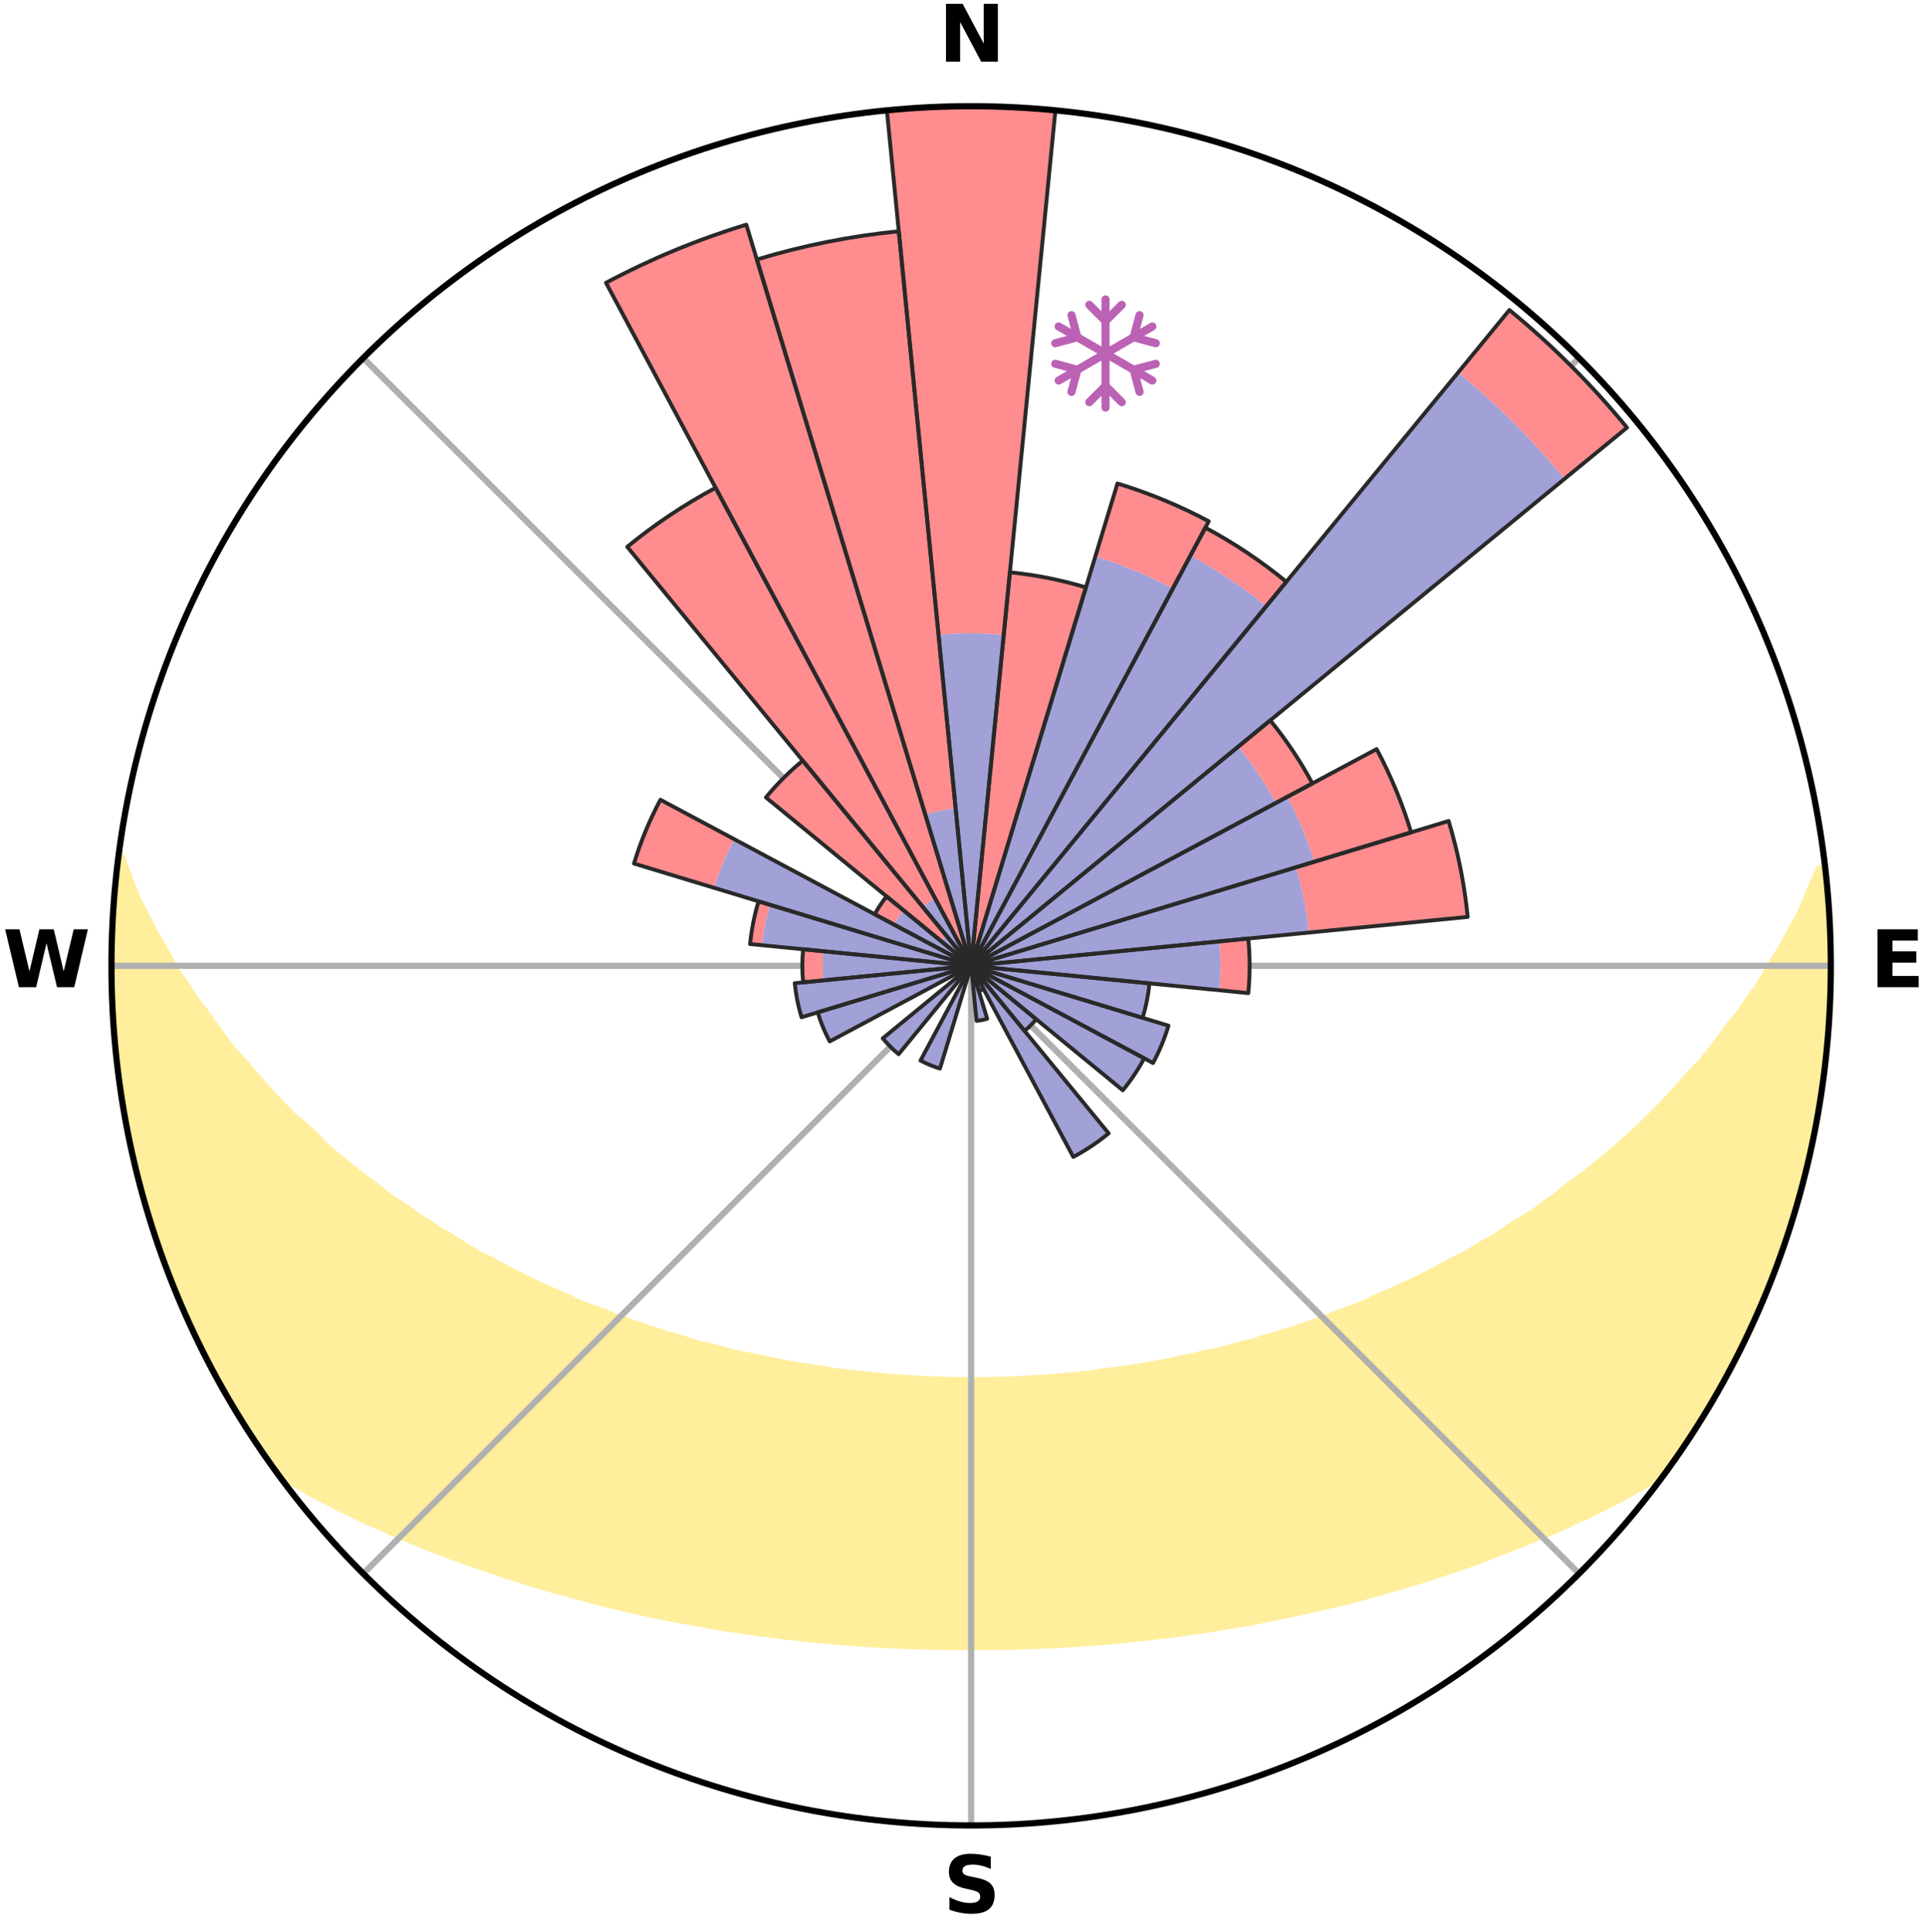 <?xml version="1.0" encoding="utf-8" standalone="no"?>
<!DOCTYPE svg PUBLIC "-//W3C//DTD SVG 1.1//EN"
  "http://www.w3.org/Graphics/SVG/1.1/DTD/svg11.dtd">
<svg xmlns:xlink="http://www.w3.org/1999/xlink" width="248.41pt" height="249.158pt" viewBox="0 0 248.41 249.158" xmlns="http://www.w3.org/2000/svg" version="1.1">
 <title>Ski Rose for Münstertal-Wieden</title>
 <defs>
  <style type="text/css">*{stroke-linejoin: round; stroke-linecap: butt}</style>
 </defs>
 <g id="figure_1">
  <g id="patch_1">
   <path d="M 0 249.158 
L 248.41 249.158 
L 248.41 0 
L 0 0 
z
" style="fill: #ffffff"/>
  </g>
  <g id="axes_1">
   <g id="patch_2">
    <path d="M 236.135 124.579 
C 236.135 110.018 233.267 95.599 227.695 82.147 
C 222.122 68.695 213.955 56.471 203.659 46.175 
C 193.363 35.879 181.139 27.711 167.687 22.139 
C 154.235 16.567 139.815 13.699 125.255 13.699 
C 110.694 13.699 96.275 16.567 82.823 22.139 
C 69.371 27.711 57.147 35.879 46.851 46.175 
C 36.555 56.471 28.387 68.695 22.815 82.147 
C 17.243 95.599 14.375 110.018 14.375 124.579 
C 14.375 139.14 17.243 153.559 22.815 167.011 
C 28.387 180.463 36.555 192.687 46.851 202.983 
C 57.147 213.279 69.371 221.447 82.823 227.019 
C 96.275 232.591 110.694 235.459 125.255 235.459 
C 139.815 235.459 154.235 232.591 167.687 227.019 
C 181.139 221.447 193.363 213.279 203.659 202.983 
C 213.955 192.687 222.122 180.463 227.695 167.011 
C 233.267 153.559 236.135 139.14 236.135 124.579 
M 125.255 124.579 
C 125.255 124.579 125.255 124.579 125.255 124.579 
C 125.255 124.579 125.255 124.579 125.255 124.579 
C 125.255 124.579 125.255 124.579 125.255 124.579 
C 125.255 124.579 125.255 124.579 125.255 124.579 
C 125.255 124.579 125.255 124.579 125.255 124.579 
C 125.255 124.579 125.255 124.579 125.255 124.579 
C 125.255 124.579 125.255 124.579 125.255 124.579 
C 125.255 124.579 125.255 124.579 125.255 124.579 
C 125.255 124.579 125.255 124.579 125.255 124.579 
C 125.255 124.579 125.255 124.579 125.255 124.579 
C 125.255 124.579 125.255 124.579 125.255 124.579 
C 125.255 124.579 125.255 124.579 125.255 124.579 
C 125.255 124.579 125.255 124.579 125.255 124.579 
C 125.255 124.579 125.255 124.579 125.255 124.579 
C 125.255 124.579 125.255 124.579 125.255 124.579 
C 125.255 124.579 125.255 124.579 125.255 124.579 
z
" style="fill: #ffffff"/>
   </g>
   <g id="PolyCollection_1">
    <defs>
     <path id="mb30878338d" d="M 235.4 -137.129 
L 234.69 -137.048 
L 233.785 -135.029 
L 232.993 -133.058 
L 232.145 -131.117 
L 231.048 -129.198 
L 230.106 -127.325 
L 228.922 -125.484 
L 227.903 -123.683 
L 226.852 -121.919 
L 225.564 -120.199 
L 224.45 -118.512 
L 223.104 -116.878 
L 221.936 -115.27 
L 220.743 -113.7 
L 219.526 -112.168 
L 218.085 -110.705 
L 216.826 -109.255 
L 215.548 -107.844 
L 214.251 -106.473 
L 212.937 -105.14 
L 211.608 -103.848 
L 210.265 -102.594 
L 208.908 -101.38 
L 207.54 -100.205 
L 206.162 -99.069 
L 204.775 -97.972 
L 203.38 -96.914 
L 201.978 -95.893 
L 200.75 -94.841 
L 199.336 -93.894 
L 198.093 -92.908 
L 196.672 -92.032 
L 195.25 -91.193 
L 193.994 -90.307 
L 192.733 -89.452 
L 191.31 -88.714 
L 190.047 -87.921 
L 188.782 -87.159 
L 187.366 -86.517 
L 186.103 -85.814 
L 184.842 -85.139 
L 183.581 -84.492 
L 182.323 -83.872 
L 181.068 -83.279 
L 179.817 -82.712 
L 178.571 -82.17 
L 177.329 -81.652 
L 176.212 -81.058 
L 174.979 -80.587 
L 173.752 -80.14 
L 172.533 -79.714 
L 171.426 -79.207 
L 170.219 -78.823 
L 169.118 -78.357 
L 167.925 -78.012 
L 166.832 -77.584 
L 165.655 -77.276 
L 164.571 -76.885 
L 163.411 -76.611 
L 162.337 -76.253 
L 161.267 -75.912 
L 160.131 -75.684 
L 159.073 -75.374 
L 158.019 -75.078 
L 156.969 -74.797 
L 155.868 -74.622 
L 154.832 -74.368 
L 153.8 -74.126 
L 152.773 -73.897 
L 151.751 -73.681 
L 150.734 -73.476 
L 149.722 -73.282 
L 148.716 -73.099 
L 147.714 -72.927 
L 146.717 -72.764 
L 145.726 -72.611 
L 144.739 -72.467 
L 143.756 -72.332 
L 142.779 -72.205 
L 141.806 -72.087 
L 140.853 -71.92 
L 139.886 -71.819 
L 138.924 -71.726 
L 137.965 -71.639 
L 137.009 -71.558 
L 136.057 -71.484 
L 135.115 -71.379 
L 134.167 -71.32 
L 133.222 -71.267 
L 132.28 -71.218 
L 131.339 -71.175 
L 130.403 -71.118 
L 129.465 -71.089 
L 128.528 -71.064 
L 127.592 -71.044 
L 126.657 -71.024 
L 125.722 -71.017 
L 124.787 -71.018 
L 123.853 -71.028 
L 122.917 -71.042 
L 121.982 -71.073 
L 121.046 -71.1 
L 120.109 -71.133 
L 119.17 -71.17 
L 118.232 -71.238 
L 117.291 -71.289 
L 116.347 -71.345 
L 115.4 -71.407 
L 114.451 -71.475 
L 113.508 -71.591 
L 112.553 -71.674 
L 111.596 -71.763 
L 110.634 -71.86 
L 109.669 -71.963 
L 108.7 -72.073 
L 107.726 -72.191 
L 106.771 -72.381 
L 105.79 -72.519 
L 104.805 -72.665 
L 103.815 -72.82 
L 102.821 -72.984 
L 101.821 -73.159 
L 100.817 -73.343 
L 99.807 -73.539 
L 98.793 -73.746 
L 97.773 -73.964 
L 96.749 -74.194 
L 95.667 -74.348 
L 94.629 -74.602 
L 93.587 -74.87 
L 92.54 -75.152 
L 91.488 -75.449 
L 90.364 -75.663 
L 89.3 -75.989 
L 88.233 -76.331 
L 87.162 -76.69 
L 86.005 -76.965 
L 84.923 -77.357 
L 83.749 -77.666 
L 82.659 -78.094 
L 81.47 -78.439 
L 80.372 -78.906 
L 79.168 -79.29 
L 78.064 -79.797 
L 76.848 -80.222 
L 75.625 -80.67 
L 74.395 -81.14 
L 73.281 -81.735 
L 72.042 -82.252 
L 70.799 -82.793 
L 69.551 -83.36 
L 68.299 -83.953 
L 67.044 -84.572 
L 65.787 -85.218 
L 64.529 -85.892 
L 63.269 -86.594 
L 61.857 -87.235 
L 60.595 -87.996 
L 59.335 -88.787 
L 58.077 -89.608 
L 56.658 -90.378 
L 55.405 -91.262 
L 53.986 -92.1 
L 52.742 -93.049 
L 51.328 -93.958 
L 49.918 -94.903 
L 48.692 -95.954 
L 47.294 -96.972 
L 45.902 -98.028 
L 44.518 -99.123 
L 43.143 -100.256 
L 41.778 -101.429 
L 40.618 -102.69 
L 39.279 -103.938 
L 37.758 -105.182 
L 36.447 -106.511 
L 35.153 -107.88 
L 33.877 -109.288 
L 32.621 -110.735 
L 31.385 -112.221 
L 29.969 -113.723 
L 28.778 -115.289 
L 27.613 -116.894 
L 26.474 -118.537 
L 25.158 -120.209 
L 24.077 -121.93 
L 22.823 -123.685 
L 21.807 -125.482 
L 20.826 -127.314 
L 19.683 -129.188 
L 18.784 -131.091 
L 17.736 -133.041 
L 16.942 -135.008 
L 16.211 -137.003 
L 15.38 -139.044 
L 15.38 -139.044 
L 15.38 -139.044 
L 15.243 -137.113 
L 14.89 -135.206 
L 14.742 -133.277 
L 14.628 -131.345 
L 14.625 -129.409 
L 14.479 -127.48 
L 14.384 -125.547 
L 14.48 -123.612 
L 14.434 -121.677 
L 14.515 -119.744 
L 14.628 -117.813 
L 14.771 -115.884 
L 14.945 -113.957 
L 15.15 -112.034 
L 15.472 -110.126 
L 15.653 -108.199 
L 15.951 -106.288 
L 16.279 -104.382 
L 16.637 -102.48 
L 17.024 -100.585 
L 17.442 -98.695 
L 17.983 -96.837 
L 18.462 -94.963 
L 18.971 -93.096 
L 19.511 -91.238 
L 20.175 -89.42 
L 20.776 -87.581 
L 21.409 -85.753 
L 22.133 -83.958 
L 22.827 -82.152 
L 23.642 -80.397 
L 24.4 -78.617 
L 25.19 -76.85 
L 26.072 -75.128 
L 26.93 -73.395 
L 27.815 -71.673 
L 28.751 -69.98 
L 29.724 -68.307 
L 30.757 -66.671 
L 31.774 -65.025 
L 32.794 -63.381 
L 33.879 -61.778 
L 34.987 -60.191 
L 36.376 -58.812 
L 38.174 -57.76 
L 39.935 -56.712 
L 41.768 -55.758 
L 43.556 -54.801 
L 45.408 -53.936 
L 47.204 -53.058 
L 49.053 -52.266 
L 50.848 -51.46 
L 52.642 -50.688 
L 54.433 -49.948 
L 56.219 -49.24 
L 58.001 -48.563 
L 59.777 -47.915 
L 61.547 -47.296 
L 63.311 -46.705 
L 65.03 -46.093 
L 66.78 -45.555 
L 68.485 -44.991 
L 70.22 -44.503 
L 71.916 -43.993 
L 73.635 -43.552 
L 75.315 -43.084 
L 76.991 -42.644 
L 78.658 -42.219 
L 80.321 -41.822 
L 81.975 -41.439 
L 83.625 -41.082 
L 85.265 -40.738 
L 86.901 -40.419 
L 88.527 -40.111 
L 90.149 -39.827 
L 91.762 -39.552 
L 93.356 -39.263 
L 94.96 -39.028 
L 96.554 -38.801 
L 98.134 -38.562 
L 99.719 -38.372 
L 101.29 -38.164 
L 102.863 -37.995 
L 104.425 -37.817 
L 105.99 -37.681 
L 107.545 -37.532 
L 109.1 -37.413 
L 110.648 -37.291 
L 112.193 -37.183 
L 113.739 -37.107 
L 115.279 -37.025 
L 116.818 -36.956 
L 118.354 -36.901 
L 119.89 -36.862 
L 121.424 -36.831 
L 122.957 -36.813 
L 124.489 -36.811 
L 126.021 -36.809 
L 127.553 -36.815 
L 129.086 -36.833 
L 130.62 -36.863 
L 132.155 -36.907 
L 133.691 -36.963 
L 135.231 -37.017 
L 136.772 -37.098 
L 138.315 -37.193 
L 139.862 -37.289 
L 141.411 -37.41 
L 142.967 -37.52 
L 144.522 -37.669 
L 146.081 -37.832 
L 147.648 -37.989 
L 149.215 -38.182 
L 150.795 -38.358 
L 152.37 -38.581 
L 153.958 -38.794 
L 155.556 -39.013 
L 157.145 -39.285 
L 158.751 -39.543 
L 160.367 -39.81 
L 161.987 -40.101 
L 163.597 -40.445 
L 165.233 -40.764 
L 166.871 -41.109 
L 168.521 -41.466 
L 170.173 -41.851 
L 171.836 -42.248 
L 173.53 -42.624 
L 175.203 -43.071 
L 176.887 -43.533 
L 178.573 -44.025 
L 180.299 -44.489 
L 182.002 -45.022 
L 183.745 -45.534 
L 185.454 -46.125 
L 187.211 -46.689 
L 188.975 -47.28 
L 190.746 -47.899 
L 192.48 -48.595 
L 194.261 -49.273 
L 196.046 -49.981 
L 197.836 -50.72 
L 199.677 -51.444 
L 201.473 -52.25 
L 203.27 -53.091 
L 205.125 -53.916 
L 206.918 -54.832 
L 208.76 -55.743 
L 210.537 -56.743 
L 212.359 -57.742 
L 214.152 -58.799 
L 215.523 -60.191 
L 216.617 -61.788 
L 217.712 -63.383 
L 218.766 -65.006 
L 219.752 -66.671 
L 220.776 -68.313 
L 221.668 -70.031 
L 222.601 -71.724 
L 223.603 -73.382 
L 224.428 -75.133 
L 225.3 -76.86 
L 226.068 -78.636 
L 226.888 -80.388 
L 227.66 -82.161 
L 228.385 -83.955 
L 229.063 -85.767 
L 229.75 -87.575 
L 230.326 -89.423 
L 230.972 -91.247 
L 231.502 -93.107 
L 232.072 -94.956 
L 232.502 -96.843 
L 232.996 -98.713 
L 233.477 -100.587 
L 233.899 -102.475 
L 234.144 -104.398 
L 234.501 -106.298 
L 234.811 -108.206 
L 235.091 -110.119 
L 235.332 -112.037 
L 235.535 -113.96 
L 235.703 -115.887 
L 235.834 -117.816 
L 235.927 -119.747 
L 235.99 -121.679 
L 236.012 -123.612 
L 235.999 -125.546 
L 235.951 -127.478 
L 235.876 -129.409 
L 235.761 -131.338 
L 235.788 -133.278 
L 235.613 -135.205 
L 235.4 -137.129 
z
" style="stroke: #ffee9c"/>
    </defs>
    <g clip-path="url(#p0e08553531)">
     <use xlink:href="#mb30878338d" x="0" y="249.158" style="fill: #ffee9c; stroke: #ffee9c"/>
    </g>
   </g>
   <g id="matplotlib.axis_1">
    <g id="xtick_1">
     <g id="line2d_1">
      <path d="M 125.255 124.579 
L 125.255 13.699 
" clip-path="url(#p0e08553531)" style="fill: none; stroke: #b0b0b0; stroke-width: 0.8; stroke-linecap: square"/>
     </g>
     <g id="text_1">
      <!-- N -->
      <g transform="translate(121.07 7.958) scale(0.1 -0.1)">
       <defs>
        <path id="DejaVuSans-Bold-4e" d="M 588 4666 
L 1931 4666 
L 3628 1466 
L 3628 4666 
L 4769 4666 
L 4769 0 
L 3425 0 
L 1728 3200 
L 1728 0 
L 588 0 
L 588 4666 
z
" transform="scale(0.016)"/>
       </defs>
       <use xlink:href="#DejaVuSans-Bold-4e"/>
      </g>
     </g>
    </g>
    <g id="xtick_2">
     <g id="line2d_2">
      <path d="M 125.255 124.579 
L 203.659 46.175 
" clip-path="url(#p0e08553531)" style="fill: none; stroke: #b0b0b0; stroke-width: 0.8; stroke-linecap: square"/>
     </g>
    </g>
    <g id="xtick_3">
     <g id="line2d_3">
      <path d="M 125.255 124.579 
L 236.135 124.579 
" clip-path="url(#p0e08553531)" style="fill: none; stroke: #b0b0b0; stroke-width: 0.8; stroke-linecap: square"/>
     </g>
     <g id="text_2">
      <!-- E -->
      <g transform="translate(241.219 127.338) scale(0.1 -0.1)">
       <defs>
        <path id="DejaVuSans-Bold-45" d="M 588 4666 
L 3834 4666 
L 3834 3756 
L 1791 3756 
L 1791 2888 
L 3713 2888 
L 3713 1978 
L 1791 1978 
L 1791 909 
L 3903 909 
L 3903 0 
L 588 0 
L 588 4666 
z
" transform="scale(0.016)"/>
       </defs>
       <use xlink:href="#DejaVuSans-Bold-45"/>
      </g>
     </g>
    </g>
    <g id="xtick_4">
     <g id="line2d_4">
      <path d="M 125.255 124.579 
L 203.659 202.983 
" clip-path="url(#p0e08553531)" style="fill: none; stroke: #b0b0b0; stroke-width: 0.8; stroke-linecap: square"/>
     </g>
    </g>
    <g id="xtick_5">
     <g id="line2d_5">
      <path d="M 125.255 124.579 
L 125.255 235.459 
" clip-path="url(#p0e08553531)" style="fill: none; stroke: #b0b0b0; stroke-width: 0.8; stroke-linecap: square"/>
     </g>
     <g id="text_3">
      <!-- S -->
      <g transform="translate(121.654 246.718) scale(0.1 -0.1)">
       <defs>
        <path id="DejaVuSans-Bold-53" d="M 3834 4519 
L 3834 3531 
Q 3450 3703 3084 3790 
Q 2719 3878 2394 3878 
Q 1963 3878 1756 3759 
Q 1550 3641 1550 3391 
Q 1550 3203 1689 3098 
Q 1828 2994 2194 2919 
L 2706 2816 
Q 3484 2659 3812 2340 
Q 4141 2022 4141 1434 
Q 4141 663 3683 286 
Q 3225 -91 2284 -91 
Q 1841 -91 1394 -6 
Q 947 78 500 244 
L 500 1259 
Q 947 1022 1364 901 
Q 1781 781 2169 781 
Q 2563 781 2772 912 
Q 2981 1044 2981 1288 
Q 2981 1506 2839 1625 
Q 2697 1744 2272 1838 
L 1806 1941 
Q 1106 2091 782 2419 
Q 459 2747 459 3303 
Q 459 4000 909 4375 
Q 1359 4750 2203 4750 
Q 2588 4750 2994 4692 
Q 3400 4634 3834 4519 
z
" transform="scale(0.016)"/>
       </defs>
       <use xlink:href="#DejaVuSans-Bold-53"/>
      </g>
     </g>
    </g>
    <g id="xtick_6">
     <g id="line2d_6">
      <path d="M 125.255 124.579 
L 46.851 202.983 
" clip-path="url(#p0e08553531)" style="fill: none; stroke: #b0b0b0; stroke-width: 0.8; stroke-linecap: square"/>
     </g>
    </g>
    <g id="xtick_7">
     <g id="line2d_7">
      <path d="M 125.255 124.579 
L 14.375 124.579 
" clip-path="url(#p0e08553531)" style="fill: none; stroke: #b0b0b0; stroke-width: 0.8; stroke-linecap: square"/>
     </g>
     <g id="text_4">
      <!-- W -->
      <g transform="translate(0.36 127.338) scale(0.1 -0.1)">
       <defs>
        <path id="DejaVuSans-Bold-57" d="M 191 4666 
L 1344 4666 
L 2150 1275 
L 2950 4666 
L 4109 4666 
L 4909 1275 
L 5716 4666 
L 6859 4666 
L 5759 0 
L 4372 0 
L 3525 3547 
L 2688 0 
L 1300 0 
L 191 4666 
z
" transform="scale(0.016)"/>
       </defs>
       <use xlink:href="#DejaVuSans-Bold-57"/>
      </g>
     </g>
    </g>
    <g id="xtick_8">
     <g id="line2d_8">
      <path d="M 125.255 124.579 
L 46.851 46.175 
" clip-path="url(#p0e08553531)" style="fill: none; stroke: #b0b0b0; stroke-width: 0.8; stroke-linecap: square"/>
     </g>
    </g>
   </g>
   <g id="matplotlib.axis_2"/>
   <g id="patch_3">
    <path d="M 125.255 124.579 
C 125.255 124.579 125.255 124.579 125.255 124.579 
C 125.255 124.579 125.255 124.579 125.255 124.579 
L 125.255 124.579 
C 125.255 124.579 125.255 124.579 125.255 124.579 
C 125.255 124.579 125.255 124.579 125.255 124.579 
z
" clip-path="url(#p0e08553531)" style="fill: #d9d9d9"/>
   </g>
   <g id="patch_4">
    <path d="M 125.255 124.579 
C 125.255 124.579 125.255 124.579 125.255 124.579 
C 125.255 124.579 125.255 124.579 125.255 124.579 
L 125.255 124.579 
C 125.255 124.579 125.255 124.579 125.255 124.579 
C 125.255 124.579 125.255 124.579 125.255 124.579 
z
" clip-path="url(#p0e08553531)" style="fill: #d9d9d9"/>
   </g>
   <g id="patch_5">
    <path d="M 125.255 124.579 
C 125.255 124.579 125.255 124.579 125.255 124.579 
C 125.255 124.579 125.255 124.579 125.255 124.579 
L 125.255 124.579 
C 125.255 124.579 125.255 124.579 125.255 124.579 
C 125.255 124.579 125.255 124.579 125.255 124.579 
z
" clip-path="url(#p0e08553531)" style="fill: #d9d9d9"/>
   </g>
   <g id="patch_6">
    <path d="M 125.255 124.579 
C 125.255 124.579 125.255 124.579 125.255 124.579 
C 125.255 124.579 125.255 124.579 125.255 124.579 
L 125.255 124.579 
C 125.255 124.579 125.255 124.579 125.255 124.579 
C 125.255 124.579 125.255 124.579 125.255 124.579 
z
" clip-path="url(#p0e08553531)" style="fill: #d9d9d9"/>
   </g>
   <g id="patch_7">
    <path d="M 125.255 124.579 
C 125.255 124.579 125.255 124.579 125.255 124.579 
C 125.255 124.579 125.255 124.579 125.255 124.579 
L 125.255 124.579 
C 125.255 124.579 125.255 124.579 125.255 124.579 
C 125.255 124.579 125.255 124.579 125.255 124.579 
z
" clip-path="url(#p0e08553531)" style="fill: #d9d9d9"/>
   </g>
   <g id="patch_8">
    <path d="M 125.255 124.579 
C 125.255 124.579 125.255 124.579 125.255 124.579 
C 125.255 124.579 125.255 124.579 125.255 124.579 
L 125.255 124.579 
C 125.255 124.579 125.255 124.579 125.255 124.579 
C 125.255 124.579 125.255 124.579 125.255 124.579 
z
" clip-path="url(#p0e08553531)" style="fill: #d9d9d9"/>
   </g>
   <g id="patch_9">
    <path d="M 125.255 124.579 
C 125.255 124.579 125.255 124.579 125.255 124.579 
C 125.255 124.579 125.255 124.579 125.255 124.579 
L 125.255 124.579 
C 125.255 124.579 125.255 124.579 125.255 124.579 
C 125.255 124.579 125.255 124.579 125.255 124.579 
z
" clip-path="url(#p0e08553531)" style="fill: #d9d9d9"/>
   </g>
   <g id="patch_10">
    <path d="M 125.255 124.579 
C 125.255 124.579 125.255 124.579 125.255 124.579 
C 125.255 124.579 125.255 124.579 125.255 124.579 
L 125.255 124.579 
C 125.255 124.579 125.255 124.579 125.255 124.579 
C 125.255 124.579 125.255 124.579 125.255 124.579 
z
" clip-path="url(#p0e08553531)" style="fill: #d9d9d9"/>
   </g>
   <g id="patch_11">
    <path d="M 125.255 124.579 
C 125.255 124.579 125.255 124.579 125.255 124.579 
C 125.255 124.579 125.255 124.579 125.255 124.579 
L 125.255 124.579 
C 125.255 124.579 125.255 124.579 125.255 124.579 
C 125.255 124.579 125.255 124.579 125.255 124.579 
z
" clip-path="url(#p0e08553531)" style="fill: #d9d9d9"/>
   </g>
   <g id="patch_12">
    <path d="M 125.255 124.579 
C 125.255 124.579 125.255 124.579 125.255 124.579 
C 125.255 124.579 125.255 124.579 125.255 124.579 
L 125.255 124.579 
C 125.255 124.579 125.255 124.579 125.255 124.579 
C 125.255 124.579 125.255 124.579 125.255 124.579 
z
" clip-path="url(#p0e08553531)" style="fill: #d9d9d9"/>
   </g>
   <g id="patch_13">
    <path d="M 125.255 124.579 
C 125.255 124.579 125.255 124.579 125.255 124.579 
C 125.255 124.579 125.255 124.579 125.255 124.579 
L 125.255 124.579 
C 125.255 124.579 125.255 124.579 125.255 124.579 
C 125.255 124.579 125.255 124.579 125.255 124.579 
z
" clip-path="url(#p0e08553531)" style="fill: #d9d9d9"/>
   </g>
   <g id="patch_14">
    <path d="M 125.255 124.579 
C 125.255 124.579 125.255 124.579 125.255 124.579 
C 125.255 124.579 125.255 124.579 125.255 124.579 
L 125.255 124.579 
C 125.255 124.579 125.255 124.579 125.255 124.579 
C 125.255 124.579 125.255 124.579 125.255 124.579 
z
" clip-path="url(#p0e08553531)" style="fill: #d9d9d9"/>
   </g>
   <g id="patch_15">
    <path d="M 125.255 124.579 
C 125.255 124.579 125.255 124.579 125.255 124.579 
C 125.255 124.579 125.255 124.579 125.255 124.579 
L 125.255 124.579 
C 125.255 124.579 125.255 124.579 125.255 124.579 
C 125.255 124.579 125.255 124.579 125.255 124.579 
z
" clip-path="url(#p0e08553531)" style="fill: #d9d9d9"/>
   </g>
   <g id="patch_16">
    <path d="M 125.255 124.579 
C 125.255 124.579 125.255 124.579 125.255 124.579 
C 125.255 124.579 125.255 124.579 125.255 124.579 
L 125.255 124.579 
C 125.255 124.579 125.255 124.579 125.255 124.579 
C 125.255 124.579 125.255 124.579 125.255 124.579 
z
" clip-path="url(#p0e08553531)" style="fill: #d9d9d9"/>
   </g>
   <g id="patch_17">
    <path d="M 125.255 124.579 
C 125.255 124.579 125.255 124.579 125.255 124.579 
C 125.255 124.579 125.255 124.579 125.255 124.579 
L 125.255 124.579 
C 125.255 124.579 125.255 124.579 125.255 124.579 
C 125.255 124.579 125.255 124.579 125.255 124.579 
z
" clip-path="url(#p0e08553531)" style="fill: #d9d9d9"/>
   </g>
   <g id="patch_18">
    <path d="M 125.255 124.579 
C 125.255 124.579 125.255 124.579 125.255 124.579 
C 125.255 124.579 125.255 124.579 125.255 124.579 
L 125.255 124.579 
C 125.255 124.579 125.255 124.579 125.255 124.579 
C 125.255 124.579 125.255 124.579 125.255 124.579 
z
" clip-path="url(#p0e08553531)" style="fill: #d9d9d9"/>
   </g>
   <g id="patch_19">
    <path d="M 125.255 124.579 
C 125.255 124.579 125.255 124.579 125.255 124.579 
C 125.255 124.579 125.255 124.579 125.255 124.579 
L 125.255 124.579 
C 125.255 124.579 125.255 124.579 125.255 124.579 
C 125.255 124.579 125.255 124.579 125.255 124.579 
z
" clip-path="url(#p0e08553531)" style="fill: #d9d9d9"/>
   </g>
   <g id="patch_20">
    <path d="M 125.255 124.579 
C 125.255 124.579 125.255 124.579 125.255 124.579 
C 125.255 124.579 125.255 124.579 125.255 124.579 
L 125.255 124.579 
C 125.255 124.579 125.255 124.579 125.255 124.579 
C 125.255 124.579 125.255 124.579 125.255 124.579 
z
" clip-path="url(#p0e08553531)" style="fill: #d9d9d9"/>
   </g>
   <g id="patch_21">
    <path d="M 125.255 124.579 
C 125.255 124.579 125.255 124.579 125.255 124.579 
C 125.255 124.579 125.255 124.579 125.255 124.579 
L 125.255 124.579 
C 125.255 124.579 125.255 124.579 125.255 124.579 
C 125.255 124.579 125.255 124.579 125.255 124.579 
z
" clip-path="url(#p0e08553531)" style="fill: #d9d9d9"/>
   </g>
   <g id="patch_22">
    <path d="M 125.255 124.579 
C 125.255 124.579 125.255 124.579 125.255 124.579 
C 125.255 124.579 125.255 124.579 125.255 124.579 
L 125.255 124.579 
C 125.255 124.579 125.255 124.579 125.255 124.579 
C 125.255 124.579 125.255 124.579 125.255 124.579 
z
" clip-path="url(#p0e08553531)" style="fill: #d9d9d9"/>
   </g>
   <g id="patch_23">
    <path d="M 125.255 124.579 
C 125.255 124.579 125.255 124.579 125.255 124.579 
C 125.255 124.579 125.255 124.579 125.255 124.579 
L 125.255 124.579 
C 125.255 124.579 125.255 124.579 125.255 124.579 
C 125.255 124.579 125.255 124.579 125.255 124.579 
z
" clip-path="url(#p0e08553531)" style="fill: #d9d9d9"/>
   </g>
   <g id="patch_24">
    <path d="M 125.255 124.579 
C 125.255 124.579 125.255 124.579 125.255 124.579 
C 125.255 124.579 125.255 124.579 125.255 124.579 
L 125.255 124.579 
C 125.255 124.579 125.255 124.579 125.255 124.579 
C 125.255 124.579 125.255 124.579 125.255 124.579 
z
" clip-path="url(#p0e08553531)" style="fill: #d9d9d9"/>
   </g>
   <g id="patch_25">
    <path d="M 125.255 124.579 
C 125.255 124.579 125.255 124.579 125.255 124.579 
C 125.255 124.579 125.255 124.579 125.255 124.579 
L 125.255 124.579 
C 125.255 124.579 125.255 124.579 125.255 124.579 
C 125.255 124.579 125.255 124.579 125.255 124.579 
z
" clip-path="url(#p0e08553531)" style="fill: #d9d9d9"/>
   </g>
   <g id="patch_26">
    <path d="M 125.255 124.579 
C 125.255 124.579 125.255 124.579 125.255 124.579 
C 125.255 124.579 125.255 124.579 125.255 124.579 
L 125.255 124.579 
C 125.255 124.579 125.255 124.579 125.255 124.579 
C 125.255 124.579 125.255 124.579 125.255 124.579 
z
" clip-path="url(#p0e08553531)" style="fill: #d9d9d9"/>
   </g>
   <g id="patch_27">
    <path d="M 125.255 124.579 
C 125.255 124.579 125.255 124.579 125.255 124.579 
C 125.255 124.579 125.255 124.579 125.255 124.579 
L 125.255 124.579 
C 125.255 124.579 125.255 124.579 125.255 124.579 
C 125.255 124.579 125.255 124.579 125.255 124.579 
z
" clip-path="url(#p0e08553531)" style="fill: #d9d9d9"/>
   </g>
   <g id="patch_28">
    <path d="M 125.255 124.579 
C 125.255 124.579 125.255 124.579 125.255 124.579 
C 125.255 124.579 125.255 124.579 125.255 124.579 
L 125.255 124.579 
C 125.255 124.579 125.255 124.579 125.255 124.579 
C 125.255 124.579 125.255 124.579 125.255 124.579 
z
" clip-path="url(#p0e08553531)" style="fill: #d9d9d9"/>
   </g>
   <g id="patch_29">
    <path d="M 125.255 124.579 
C 125.255 124.579 125.255 124.579 125.255 124.579 
C 125.255 124.579 125.255 124.579 125.255 124.579 
L 125.255 124.579 
C 125.255 124.579 125.255 124.579 125.255 124.579 
C 125.255 124.579 125.255 124.579 125.255 124.579 
z
" clip-path="url(#p0e08553531)" style="fill: #d9d9d9"/>
   </g>
   <g id="patch_30">
    <path d="M 125.255 124.579 
C 125.255 124.579 125.255 124.579 125.255 124.579 
C 125.255 124.579 125.255 124.579 125.255 124.579 
L 125.255 124.579 
C 125.255 124.579 125.255 124.579 125.255 124.579 
C 125.255 124.579 125.255 124.579 125.255 124.579 
z
" clip-path="url(#p0e08553531)" style="fill: #d9d9d9"/>
   </g>
   <g id="patch_31">
    <path d="M 125.255 124.579 
C 125.255 124.579 125.255 124.579 125.255 124.579 
C 125.255 124.579 125.255 124.579 125.255 124.579 
L 125.255 124.579 
C 125.255 124.579 125.255 124.579 125.255 124.579 
C 125.255 124.579 125.255 124.579 125.255 124.579 
z
" clip-path="url(#p0e08553531)" style="fill: #d9d9d9"/>
   </g>
   <g id="patch_32">
    <path d="M 125.255 124.579 
C 125.255 124.579 125.255 124.579 125.255 124.579 
C 125.255 124.579 125.255 124.579 125.255 124.579 
L 125.255 124.579 
C 125.255 124.579 125.255 124.579 125.255 124.579 
C 125.255 124.579 125.255 124.579 125.255 124.579 
z
" clip-path="url(#p0e08553531)" style="fill: #d9d9d9"/>
   </g>
   <g id="patch_33">
    <path d="M 125.255 124.579 
C 125.255 124.579 125.255 124.579 125.255 124.579 
C 125.255 124.579 125.255 124.579 125.255 124.579 
L 125.255 124.579 
C 125.255 124.579 125.255 124.579 125.255 124.579 
C 125.255 124.579 125.255 124.579 125.255 124.579 
z
" clip-path="url(#p0e08553531)" style="fill: #d9d9d9"/>
   </g>
   <g id="patch_34">
    <path d="M 125.255 124.579 
C 125.255 124.579 125.255 124.579 125.255 124.579 
C 125.255 124.579 125.255 124.579 125.255 124.579 
L 125.255 124.579 
C 125.255 124.579 125.255 124.579 125.255 124.579 
C 125.255 124.579 125.255 124.579 125.255 124.579 
z
" clip-path="url(#p0e08553531)" style="fill: #d9d9d9"/>
   </g>
   <g id="patch_35">
    <path d="M 125.255 124.579 
C 125.255 124.579 125.255 124.579 125.255 124.579 
C 125.255 124.579 125.255 124.579 125.255 124.579 
L 129.46 81.884 
C 128.062 81.746 126.659 81.677 125.255 81.677 
C 123.851 81.677 122.447 81.746 121.05 81.884 
z
" clip-path="url(#p0e08553531)" style="fill: #a1a1d8"/>
   </g>
   <g id="patch_36">
    <path d="M 125.255 124.579 
C 125.255 124.579 125.255 124.579 125.255 124.579 
C 125.255 124.579 125.255 124.579 125.255 124.579 
L 125.255 124.579 
C 125.255 124.579 125.255 124.579 125.255 124.579 
C 125.255 124.579 125.255 124.579 125.255 124.579 
z
" clip-path="url(#p0e08553531)" style="fill: #a1a1d8"/>
   </g>
   <g id="patch_37">
    <path d="M 125.255 124.579 
C 125.255 124.579 125.255 124.579 125.255 124.579 
C 125.255 124.579 125.255 124.579 125.255 124.579 
L 151.268 75.911 
C 149.675 75.06 148.042 74.287 146.373 73.596 
C 144.704 72.905 143.002 72.296 141.274 71.771 
z
" clip-path="url(#p0e08553531)" style="fill: #a1a1d8"/>
   </g>
   <g id="patch_38">
    <path d="M 125.255 124.579 
C 125.255 124.579 125.255 124.579 125.255 124.579 
C 125.255 124.579 125.255 124.579 125.255 124.579 
L 163.32 78.197 
C 161.801 76.951 160.223 75.781 158.59 74.689 
C 156.957 73.598 155.272 72.588 153.539 71.662 
z
" clip-path="url(#p0e08553531)" style="fill: #a1a1d8"/>
   </g>
   <g id="patch_39">
    <path d="M 125.255 124.579 
C 125.255 124.579 125.255 124.579 125.255 124.579 
C 125.255 124.579 125.255 124.579 125.255 124.579 
L 201.795 61.764 
C 199.739 59.259 197.561 56.856 195.269 54.565 
C 192.978 52.273 190.575 50.095 188.07 48.039 
z
" clip-path="url(#p0e08553531)" style="fill: #a1a1d8"/>
   </g>
   <g id="patch_40">
    <path d="M 125.255 124.579 
C 125.255 124.579 125.255 124.579 125.255 124.579 
C 125.255 124.579 125.255 124.579 125.255 124.579 
L 164.56 103.57 
C 163.872 102.284 163.122 101.032 162.311 99.819 
C 161.501 98.606 160.631 97.433 159.706 96.306 
z
" clip-path="url(#p0e08553531)" style="fill: #a1a1d8"/>
   </g>
   <g id="patch_41">
    <path d="M 125.255 124.579 
C 125.255 124.579 125.255 124.579 125.255 124.579 
C 125.255 124.579 125.255 124.579 125.255 124.579 
L 169.511 111.154 
C 169.072 109.705 168.561 108.279 167.982 106.881 
C 167.403 105.482 166.755 104.113 166.042 102.778 
z
" clip-path="url(#p0e08553531)" style="fill: #a1a1d8"/>
   </g>
   <g id="patch_42">
    <path d="M 125.255 124.579 
C 125.255 124.579 125.255 124.579 125.255 124.579 
C 125.255 124.579 125.255 124.579 125.255 124.579 
L 168.826 120.288 
C 168.686 118.862 168.475 117.443 168.196 116.038 
C 167.916 114.632 167.568 113.241 167.152 111.87 
z
" clip-path="url(#p0e08553531)" style="fill: #a1a1d8"/>
   </g>
   <g id="patch_43">
    <path d="M 125.255 124.579 
C 125.255 124.579 125.255 124.579 125.255 124.579 
C 125.255 124.579 125.255 124.579 125.255 124.579 
L 157.285 127.734 
C 157.389 126.685 157.44 125.633 157.44 124.579 
C 157.44 123.526 157.389 122.473 157.285 121.424 
z
" clip-path="url(#p0e08553531)" style="fill: #a1a1d8"/>
   </g>
   <g id="patch_44">
    <path d="M 125.255 124.579 
C 125.255 124.579 125.255 124.579 125.255 124.579 
C 125.255 124.579 125.255 124.579 125.255 124.579 
L 147.371 131.288 
C 147.591 130.564 147.775 129.83 147.922 129.088 
C 148.07 128.346 148.181 127.597 148.255 126.844 
z
" clip-path="url(#p0e08553531)" style="fill: #a1a1d8"/>
   </g>
   <g id="patch_45">
    <path d="M 125.255 124.579 
C 125.255 124.579 125.255 124.579 125.255 124.579 
C 125.255 124.579 125.255 124.579 125.255 124.579 
L 148.714 137.118 
C 149.124 136.35 149.497 135.563 149.83 134.758 
C 150.163 133.954 150.457 133.134 150.709 132.301 
z
" clip-path="url(#p0e08553531)" style="fill: #a1a1d8"/>
   </g>
   <g id="patch_46">
    <path d="M 125.255 124.579 
C 125.255 124.579 125.255 124.579 125.255 124.579 
C 125.255 124.579 125.255 124.579 125.255 124.579 
L 144.818 140.634 
C 145.344 139.994 145.838 139.328 146.298 138.639 
C 146.758 137.951 147.184 137.24 147.575 136.509 
z
" clip-path="url(#p0e08553531)" style="fill: #a1a1d8"/>
   </g>
   <g id="patch_47">
    <path d="M 125.255 124.579 
C 125.255 124.579 125.255 124.579 125.255 124.579 
C 125.255 124.579 125.255 124.579 125.255 124.579 
L 132.144 132.973 
C 132.419 132.748 132.682 132.509 132.934 132.258 
C 133.185 132.006 133.424 131.743 133.649 131.468 
z
" clip-path="url(#p0e08553531)" style="fill: #a1a1d8"/>
   </g>
   <g id="patch_48">
    <path d="M 125.255 124.579 
C 125.255 124.579 125.255 124.579 125.255 124.579 
C 125.255 124.579 125.255 124.579 125.255 124.579 
L 138.433 149.234 
C 139.24 148.803 140.026 148.332 140.786 147.824 
C 141.547 147.315 142.283 146.77 142.99 146.19 
z
" clip-path="url(#p0e08553531)" style="fill: #a1a1d8"/>
   </g>
   <g id="patch_49">
    <path d="M 125.255 124.579 
C 125.255 124.579 125.255 124.579 125.255 124.579 
C 125.255 124.579 125.255 124.579 125.255 124.579 
L 126.242 127.833 
C 126.348 127.801 126.453 127.763 126.556 127.72 
C 126.659 127.678 126.76 127.63 126.858 127.578 
z
" clip-path="url(#p0e08553531)" style="fill: #a1a1d8"/>
   </g>
   <g id="patch_50">
    <path d="M 125.255 124.579 
C 125.255 124.579 125.255 124.579 125.255 124.579 
C 125.255 124.579 125.255 124.579 125.255 124.579 
L 125.954 131.677 
C 126.186 131.654 126.417 131.62 126.646 131.574 
C 126.875 131.529 127.102 131.472 127.325 131.404 
z
" clip-path="url(#p0e08553531)" style="fill: #a1a1d8"/>
   </g>
   <g id="patch_51">
    <path d="M 125.255 124.579 
C 125.255 124.579 125.255 124.579 125.255 124.579 
C 125.255 124.579 125.255 124.579 125.255 124.579 
L 125.255 124.579 
C 125.255 124.579 125.255 124.579 125.255 124.579 
C 125.255 124.579 125.255 124.579 125.255 124.579 
z
" clip-path="url(#p0e08553531)" style="fill: #a1a1d8"/>
   </g>
   <g id="patch_52">
    <path d="M 125.255 124.579 
C 125.255 124.579 125.255 124.579 125.255 124.579 
C 125.255 124.579 125.255 124.579 125.255 124.579 
L 125.255 124.579 
C 125.255 124.579 125.255 124.579 125.255 124.579 
C 125.255 124.579 125.255 124.579 125.255 124.579 
z
" clip-path="url(#p0e08553531)" style="fill: #a1a1d8"/>
   </g>
   <g id="patch_53">
    <path d="M 125.255 124.579 
C 125.255 124.579 125.255 124.579 125.255 124.579 
C 125.255 124.579 125.255 124.579 125.255 124.579 
L 118.724 136.797 
C 119.124 137.01 119.534 137.204 119.953 137.378 
C 120.372 137.552 120.799 137.704 121.233 137.836 
z
" clip-path="url(#p0e08553531)" style="fill: #a1a1d8"/>
   </g>
   <g id="patch_54">
    <path d="M 125.255 124.579 
C 125.255 124.579 125.255 124.579 125.255 124.579 
C 125.255 124.579 125.255 124.579 125.255 124.579 
L 125.255 124.579 
C 125.255 124.579 125.255 124.579 125.255 124.579 
C 125.255 124.579 125.255 124.579 125.255 124.579 
z
" clip-path="url(#p0e08553531)" style="fill: #a1a1d8"/>
   </g>
   <g id="patch_55">
    <path d="M 125.255 124.579 
C 125.255 124.579 125.255 124.579 125.255 124.579 
C 125.255 124.579 125.255 124.579 125.255 124.579 
L 113.858 133.932 
C 114.165 134.305 114.489 134.663 114.83 135.004 
C 115.171 135.345 115.529 135.669 115.902 135.976 
z
" clip-path="url(#p0e08553531)" style="fill: #a1a1d8"/>
   </g>
   <g id="patch_56">
    <path d="M 125.255 124.579 
C 125.255 124.579 125.255 124.579 125.255 124.579 
C 125.255 124.579 125.255 124.579 125.255 124.579 
L 125.255 124.579 
C 125.255 124.579 125.255 124.579 125.255 124.579 
C 125.255 124.579 125.255 124.579 125.255 124.579 
z
" clip-path="url(#p0e08553531)" style="fill: #a1a1d8"/>
   </g>
   <g id="patch_57">
    <path d="M 125.255 124.579 
C 125.255 124.579 125.255 124.579 125.255 124.579 
C 125.255 124.579 125.255 124.579 125.255 124.579 
L 105.463 130.583 
C 105.659 131.231 105.888 131.869 106.147 132.494 
C 106.406 133.119 106.695 133.732 107.014 134.329 
z
" clip-path="url(#p0e08553531)" style="fill: #a1a1d8"/>
   </g>
   <g id="patch_58">
    <path d="M 125.255 124.579 
C 125.255 124.579 125.255 124.579 125.255 124.579 
C 125.255 124.579 125.255 124.579 125.255 124.579 
L 102.505 126.82 
C 102.578 127.564 102.688 128.305 102.834 129.039 
C 102.98 129.773 103.162 130.499 103.379 131.215 
z
" clip-path="url(#p0e08553531)" style="fill: #a1a1d8"/>
   </g>
   <g id="patch_59">
    <path d="M 125.255 124.579 
C 125.255 124.579 125.255 124.579 125.255 124.579 
C 125.255 124.579 125.255 124.579 125.255 124.579 
L 106.173 122.7 
C 106.111 123.324 106.081 123.951 106.081 124.579 
C 106.081 125.207 106.111 125.834 106.173 126.458 
z
" clip-path="url(#p0e08553531)" style="fill: #a1a1d8"/>
   </g>
   <g id="patch_60">
    <path d="M 125.255 124.579 
C 125.255 124.579 125.255 124.579 125.255 124.579 
C 125.255 124.579 125.255 124.579 125.255 124.579 
L 99.306 116.708 
C 99.048 117.557 98.833 118.418 98.659 119.289 
C 98.486 120.159 98.356 121.038 98.269 121.921 
z
" clip-path="url(#p0e08553531)" style="fill: #a1a1d8"/>
   </g>
   <g id="patch_61">
    <path d="M 125.255 124.579 
C 125.255 124.579 125.255 124.579 125.255 124.579 
C 125.255 124.579 125.255 124.579 125.255 124.579 
L 94.703 108.249 
C 94.169 109.249 93.684 110.275 93.25 111.322 
C 92.816 112.37 92.434 113.438 92.104 114.523 
z
" clip-path="url(#p0e08553531)" style="fill: #a1a1d8"/>
   </g>
   <g id="patch_62">
    <path d="M 125.255 124.579 
C 125.255 124.579 125.255 124.579 125.255 124.579 
C 125.255 124.579 125.255 124.579 125.255 124.579 
L 116.537 117.425 
C 116.303 117.71 116.083 118.007 115.878 118.314 
C 115.673 118.621 115.483 118.937 115.309 119.263 
z
" clip-path="url(#p0e08553531)" style="fill: #a1a1d8"/>
   </g>
   <g id="patch_63">
    <path d="M 125.255 124.579 
C 125.255 124.579 125.255 124.579 125.255 124.579 
C 125.255 124.579 125.255 124.579 125.255 124.579 
L 122.055 120.681 
C 121.928 120.785 121.805 120.896 121.689 121.013 
C 121.572 121.13 121.461 121.252 121.356 121.38 
z
" clip-path="url(#p0e08553531)" style="fill: #a1a1d8"/>
   </g>
   <g id="patch_64">
    <path d="M 125.255 124.579 
C 125.255 124.579 125.255 124.579 125.255 124.579 
C 125.255 124.579 125.255 124.579 125.255 124.579 
L 120.609 115.888 
C 120.325 116.04 120.048 116.206 119.78 116.385 
C 119.512 116.564 119.252 116.757 119.003 116.961 
z
" clip-path="url(#p0e08553531)" style="fill: #a1a1d8"/>
   </g>
   <g id="patch_65">
    <path d="M 125.255 124.579 
C 125.255 124.579 125.255 124.579 125.255 124.579 
C 125.255 124.579 125.255 124.579 125.255 124.579 
L 124.813 123.124 
C 124.766 123.138 124.719 123.155 124.673 123.174 
C 124.627 123.193 124.582 123.215 124.538 123.238 
z
" clip-path="url(#p0e08553531)" style="fill: #a1a1d8"/>
   </g>
   <g id="patch_66">
    <path d="M 125.255 124.579 
C 125.255 124.579 125.255 124.579 125.255 124.579 
C 125.255 124.579 125.255 124.579 125.255 124.579 
L 123.255 104.276 
C 122.591 104.342 121.93 104.44 121.275 104.57 
C 120.62 104.7 119.972 104.862 119.333 105.056 
z
" clip-path="url(#p0e08553531)" style="fill: #a1a1d8"/>
   </g>
   <g id="patch_67">
    <path d="M 121.05 81.884 
C 122.447 81.746 123.851 81.677 125.255 81.677 
C 126.659 81.677 128.062 81.746 129.46 81.884 
L 136.123 14.233 
C 132.511 13.877 128.884 13.699 125.255 13.699 
C 121.626 13.699 117.998 13.877 114.387 14.233 
z
" clip-path="url(#p0e08553531)" style="fill: #ff8c8e"/>
   </g>
   <g id="patch_68">
    <path d="M 125.255 124.579 
C 125.255 124.579 125.255 124.579 125.255 124.579 
C 125.255 124.579 125.255 124.579 125.255 124.579 
L 140.06 75.772 
C 138.463 75.288 136.842 74.882 135.205 74.556 
C 133.568 74.23 131.915 73.985 130.254 73.822 
z
" clip-path="url(#p0e08553531)" style="fill: #ff8c8e"/>
   </g>
   <g id="patch_69">
    <path d="M 141.274 71.771 
C 143.002 72.296 144.704 72.905 146.373 73.596 
C 148.042 74.287 149.675 75.06 151.268 75.911 
L 155.902 67.242 
C 154.026 66.239 152.101 65.328 150.135 64.514 
C 148.169 63.699 146.164 62.982 144.127 62.364 
z
" clip-path="url(#p0e08553531)" style="fill: #ff8c8e"/>
   </g>
   <g id="patch_70">
    <path d="M 153.539 71.662 
C 155.272 72.588 156.957 73.598 158.59 74.689 
C 160.223 75.781 161.801 76.951 163.32 78.197 
L 165.909 75.042 
C 164.287 73.712 162.601 72.461 160.857 71.296 
C 159.113 70.131 157.313 69.052 155.463 68.063 
z
" clip-path="url(#p0e08553531)" style="fill: #ff8c8e"/>
   </g>
   <g id="patch_71">
    <path d="M 188.07 48.039 
C 190.575 50.095 192.978 52.273 195.269 54.565 
C 197.561 56.856 199.739 59.259 201.795 61.764 
L 209.847 55.156 
C 207.574 52.388 205.167 49.732 202.635 47.199 
C 200.102 44.666 197.446 42.26 194.678 39.987 
z
" clip-path="url(#p0e08553531)" style="fill: #ff8c8e"/>
   </g>
   <g id="patch_72">
    <path d="M 159.706 96.306 
C 160.631 97.433 161.501 98.606 162.311 99.819 
C 163.122 101.032 163.872 102.284 164.56 103.57 
L 169.265 101.055 
C 168.495 99.614 167.655 98.212 166.748 96.854 
C 165.84 95.496 164.867 94.183 163.83 92.921 
z
" clip-path="url(#p0e08553531)" style="fill: #ff8c8e"/>
   </g>
   <g id="patch_73">
    <path d="M 166.042 102.778 
C 166.755 104.113 167.403 105.482 167.982 106.881 
C 168.561 108.279 169.072 109.705 169.511 111.154 
L 182.005 107.364 
C 181.442 105.506 180.787 103.678 180.045 101.884 
C 179.302 100.091 178.471 98.335 177.556 96.623 
z
" clip-path="url(#p0e08553531)" style="fill: #ff8c8e"/>
   </g>
   <g id="patch_74">
    <path d="M 167.152 111.87 
C 167.568 113.241 167.916 114.632 168.196 116.038 
C 168.475 117.443 168.686 118.862 168.826 120.288 
L 189.298 118.271 
C 189.091 116.175 188.782 114.09 188.371 112.024 
C 187.96 109.959 187.448 107.914 186.837 105.898 
z
" clip-path="url(#p0e08553531)" style="fill: #ff8c8e"/>
   </g>
   <g id="patch_75">
    <path d="M 157.285 121.424 
C 157.389 122.473 157.44 123.526 157.44 124.579 
C 157.44 125.633 157.389 126.685 157.285 127.734 
L 161.002 128.1 
C 161.117 126.93 161.175 125.755 161.175 124.579 
C 161.175 123.403 161.117 122.228 161.002 121.058 
z
" clip-path="url(#p0e08553531)" style="fill: #ff8c8e"/>
   </g>
   <g id="patch_76">
    <path d="M 148.255 126.844 
C 148.181 127.597 148.07 128.346 147.922 129.088 
C 147.775 129.83 147.591 130.564 147.371 131.288 
L 147.371 131.288 
C 147.591 130.564 147.775 129.83 147.922 129.088 
C 148.07 128.346 148.181 127.597 148.255 126.844 
z
" clip-path="url(#p0e08553531)" style="fill: #ff8c8e"/>
   </g>
   <g id="patch_77">
    <path d="M 150.709 132.301 
C 150.457 133.134 150.163 133.954 149.83 134.758 
C 149.497 135.563 149.124 136.35 148.714 137.118 
L 148.714 137.118 
C 149.124 136.35 149.497 135.563 149.83 134.758 
C 150.163 133.954 150.457 133.134 150.709 132.301 
z
" clip-path="url(#p0e08553531)" style="fill: #ff8c8e"/>
   </g>
   <g id="patch_78">
    <path d="M 147.575 136.509 
C 147.184 137.24 146.758 137.951 146.298 138.639 
C 145.838 139.328 145.344 139.994 144.818 140.634 
L 144.818 140.634 
C 145.344 139.994 145.838 139.328 146.298 138.639 
C 146.758 137.951 147.184 137.24 147.575 136.509 
z
" clip-path="url(#p0e08553531)" style="fill: #ff8c8e"/>
   </g>
   <g id="patch_79">
    <path d="M 133.649 131.468 
C 133.424 131.743 133.185 132.006 132.934 132.258 
C 132.682 132.509 132.419 132.748 132.144 132.973 
L 132.144 132.973 
C 132.419 132.748 132.682 132.509 132.934 132.258 
C 133.185 132.006 133.424 131.743 133.649 131.468 
z
" clip-path="url(#p0e08553531)" style="fill: #ff8c8e"/>
   </g>
   <g id="patch_80">
    <path d="M 142.99 146.19 
C 142.283 146.77 141.547 147.315 140.786 147.824 
C 140.026 148.332 139.24 148.803 138.433 149.234 
L 138.433 149.234 
C 139.24 148.803 140.026 148.332 140.786 147.824 
C 141.547 147.315 142.283 146.77 142.99 146.19 
z
" clip-path="url(#p0e08553531)" style="fill: #ff8c8e"/>
   </g>
   <g id="patch_81">
    <path d="M 126.858 127.578 
C 126.76 127.63 126.659 127.678 126.556 127.72 
C 126.453 127.763 126.348 127.801 126.242 127.833 
L 126.242 127.833 
C 126.348 127.801 126.453 127.763 126.556 127.72 
C 126.659 127.678 126.76 127.63 126.858 127.578 
z
" clip-path="url(#p0e08553531)" style="fill: #ff8c8e"/>
   </g>
   <g id="patch_82">
    <path d="M 127.325 131.404 
C 127.102 131.472 126.875 131.529 126.646 131.574 
C 126.417 131.62 126.186 131.654 125.954 131.677 
L 125.954 131.677 
C 126.186 131.654 126.417 131.62 126.646 131.574 
C 126.875 131.529 127.102 131.472 127.325 131.404 
z
" clip-path="url(#p0e08553531)" style="fill: #ff8c8e"/>
   </g>
   <g id="patch_83">
    <path d="M 125.255 124.579 
C 125.255 124.579 125.255 124.579 125.255 124.579 
C 125.255 124.579 125.255 124.579 125.255 124.579 
L 125.255 124.579 
C 125.255 124.579 125.255 124.579 125.255 124.579 
C 125.255 124.579 125.255 124.579 125.255 124.579 
z
" clip-path="url(#p0e08553531)" style="fill: #ff8c8e"/>
   </g>
   <g id="patch_84">
    <path d="M 125.255 124.579 
C 125.255 124.579 125.255 124.579 125.255 124.579 
C 125.255 124.579 125.255 124.579 125.255 124.579 
L 125.255 124.579 
C 125.255 124.579 125.255 124.579 125.255 124.579 
C 125.255 124.579 125.255 124.579 125.255 124.579 
z
" clip-path="url(#p0e08553531)" style="fill: #ff8c8e"/>
   </g>
   <g id="patch_85">
    <path d="M 121.233 137.836 
C 120.799 137.704 120.372 137.552 119.953 137.378 
C 119.534 137.204 119.124 137.01 118.724 136.797 
L 118.724 136.797 
C 119.124 137.01 119.534 137.204 119.953 137.378 
C 120.372 137.552 120.799 137.704 121.233 137.836 
z
" clip-path="url(#p0e08553531)" style="fill: #ff8c8e"/>
   </g>
   <g id="patch_86">
    <path d="M 125.255 124.579 
C 125.255 124.579 125.255 124.579 125.255 124.579 
C 125.255 124.579 125.255 124.579 125.255 124.579 
L 125.255 124.579 
C 125.255 124.579 125.255 124.579 125.255 124.579 
C 125.255 124.579 125.255 124.579 125.255 124.579 
z
" clip-path="url(#p0e08553531)" style="fill: #ff8c8e"/>
   </g>
   <g id="patch_87">
    <path d="M 115.902 135.976 
C 115.529 135.669 115.171 135.345 114.83 135.004 
C 114.489 134.663 114.165 134.305 113.858 133.932 
L 113.858 133.932 
C 114.165 134.305 114.489 134.663 114.83 135.004 
C 115.171 135.345 115.529 135.669 115.902 135.976 
z
" clip-path="url(#p0e08553531)" style="fill: #ff8c8e"/>
   </g>
   <g id="patch_88">
    <path d="M 125.255 124.579 
C 125.255 124.579 125.255 124.579 125.255 124.579 
C 125.255 124.579 125.255 124.579 125.255 124.579 
L 125.255 124.579 
C 125.255 124.579 125.255 124.579 125.255 124.579 
C 125.255 124.579 125.255 124.579 125.255 124.579 
z
" clip-path="url(#p0e08553531)" style="fill: #ff8c8e"/>
   </g>
   <g id="patch_89">
    <path d="M 107.014 134.329 
C 106.695 133.732 106.406 133.119 106.147 132.494 
C 105.888 131.869 105.659 131.231 105.463 130.583 
L 105.463 130.583 
C 105.659 131.231 105.888 131.869 106.147 132.494 
C 106.406 133.119 106.695 133.732 107.014 134.329 
z
" clip-path="url(#p0e08553531)" style="fill: #ff8c8e"/>
   </g>
   <g id="patch_90">
    <path d="M 103.379 131.215 
C 103.162 130.499 102.98 129.773 102.834 129.039 
C 102.688 128.305 102.578 127.564 102.505 126.82 
L 102.505 126.82 
C 102.578 127.564 102.688 128.305 102.834 129.039 
C 102.98 129.773 103.162 130.499 103.379 131.215 
z
" clip-path="url(#p0e08553531)" style="fill: #ff8c8e"/>
   </g>
   <g id="patch_91">
    <path d="M 106.173 126.458 
C 106.111 125.834 106.081 125.207 106.081 124.579 
C 106.081 123.951 106.111 123.324 106.173 122.7 
L 103.588 122.445 
C 103.518 123.154 103.483 123.866 103.483 124.579 
C 103.483 125.292 103.518 126.004 103.588 126.713 
z
" clip-path="url(#p0e08553531)" style="fill: #ff8c8e"/>
   </g>
   <g id="patch_92">
    <path d="M 98.269 121.921 
C 98.356 121.038 98.486 120.159 98.659 119.289 
C 98.833 118.418 99.048 117.557 99.306 116.708 
L 97.838 116.262 
C 97.566 117.16 97.338 118.07 97.155 118.99 
C 96.972 119.909 96.834 120.838 96.742 121.771 
z
" clip-path="url(#p0e08553531)" style="fill: #ff8c8e"/>
   </g>
   <g id="patch_93">
    <path d="M 92.104 114.523 
C 92.434 113.438 92.816 112.37 93.25 111.322 
C 93.684 110.275 94.169 109.249 94.703 108.249 
L 85.18 103.158 
C 84.479 104.47 83.842 105.816 83.273 107.19 
C 82.704 108.564 82.202 109.965 81.771 111.388 
z
" clip-path="url(#p0e08553531)" style="fill: #ff8c8e"/>
   </g>
   <g id="patch_94">
    <path d="M 115.309 119.263 
C 115.483 118.937 115.673 118.621 115.878 118.314 
C 116.083 118.007 116.303 117.71 116.537 117.425 
L 114.354 115.633 
C 114.061 115.99 113.786 116.361 113.53 116.745 
C 113.273 117.128 113.036 117.525 112.818 117.932 
z
" clip-path="url(#p0e08553531)" style="fill: #ff8c8e"/>
   </g>
   <g id="patch_95">
    <path d="M 121.356 121.38 
C 121.461 121.252 121.572 121.13 121.689 121.013 
C 121.805 120.896 121.928 120.785 122.055 120.681 
L 103.534 98.112 
C 102.667 98.823 101.837 99.576 101.044 100.368 
C 100.252 101.161 99.499 101.992 98.788 102.858 
z
" clip-path="url(#p0e08553531)" style="fill: #ff8c8e"/>
   </g>
   <g id="patch_96">
    <path d="M 119.003 116.961 
C 119.252 116.757 119.512 116.564 119.78 116.385 
C 120.048 116.206 120.325 116.04 120.609 115.888 
L 92.297 62.919 
C 90.279 63.998 88.315 65.175 86.412 66.447 
C 84.509 67.718 82.67 69.082 80.901 70.534 
z
" clip-path="url(#p0e08553531)" style="fill: #ff8c8e"/>
   </g>
   <g id="patch_97">
    <path d="M 124.538 123.238 
C 124.582 123.215 124.627 123.193 124.673 123.174 
C 124.719 123.155 124.766 123.138 124.813 123.124 
L 96.256 28.982 
C 93.127 29.931 90.046 31.033 87.025 32.285 
C 84.004 33.536 81.047 34.935 78.163 36.476 
z
" clip-path="url(#p0e08553531)" style="fill: #ff8c8e"/>
   </g>
   <g id="patch_98">
    <path d="M 119.333 105.056 
C 119.972 104.862 120.62 104.7 121.275 104.57 
C 121.93 104.44 122.591 104.342 123.255 104.276 
L 115.923 29.832 
C 112.822 30.137 109.737 30.595 106.681 31.203 
C 103.625 31.811 100.6 32.568 97.618 33.473 
z
" clip-path="url(#p0e08553531)" style="fill: #ff8c8e"/>
   </g>
   <g id="patch_99">
    <path d="M 114.387 14.233 
C 117.998 13.877 121.626 13.699 125.255 13.699 
C 128.884 13.699 132.511 13.877 136.123 14.233 
L 136.123 14.233 
C 132.511 13.877 128.884 13.699 125.255 13.699 
C 121.626 13.699 117.998 13.877 114.387 14.233 
z
" clip-path="url(#p0e08553531)" style="fill: #828282"/>
   </g>
   <g id="patch_100">
    <path d="M 130.254 73.822 
C 131.915 73.985 133.568 74.23 135.205 74.556 
C 136.842 74.882 138.463 75.288 140.06 75.772 
L 140.06 75.772 
C 138.463 75.288 136.842 74.882 135.205 74.556 
C 133.568 74.23 131.915 73.985 130.254 73.822 
z
" clip-path="url(#p0e08553531)" style="fill: #828282"/>
   </g>
   <g id="patch_101">
    <path d="M 144.127 62.364 
C 146.164 62.982 148.169 63.699 150.135 64.514 
C 152.101 65.328 154.026 66.239 155.902 67.242 
L 155.902 67.242 
C 154.026 66.239 152.101 65.328 150.135 64.514 
C 148.169 63.699 146.164 62.982 144.127 62.364 
z
" clip-path="url(#p0e08553531)" style="fill: #828282"/>
   </g>
   <g id="patch_102">
    <path d="M 155.463 68.063 
C 157.313 69.052 159.113 70.131 160.857 71.296 
C 162.601 72.461 164.287 73.712 165.909 75.042 
L 165.909 75.042 
C 164.287 73.712 162.601 72.461 160.857 71.296 
C 159.113 70.131 157.313 69.052 155.463 68.063 
z
" clip-path="url(#p0e08553531)" style="fill: #828282"/>
   </g>
   <g id="patch_103">
    <path d="M 194.678 39.987 
C 197.446 42.26 200.102 44.666 202.635 47.199 
C 205.167 49.732 207.574 52.388 209.847 55.156 
L 209.847 55.156 
C 207.574 52.388 205.167 49.732 202.635 47.199 
C 200.102 44.666 197.446 42.26 194.678 39.987 
z
" clip-path="url(#p0e08553531)" style="fill: #828282"/>
   </g>
   <g id="patch_104">
    <path d="M 163.83 92.921 
C 164.867 94.183 165.84 95.496 166.748 96.854 
C 167.655 98.212 168.495 99.614 169.265 101.055 
L 169.265 101.055 
C 168.495 99.614 167.655 98.212 166.748 96.854 
C 165.84 95.496 164.867 94.183 163.83 92.921 
z
" clip-path="url(#p0e08553531)" style="fill: #828282"/>
   </g>
   <g id="patch_105">
    <path d="M 177.556 96.623 
C 178.471 98.335 179.302 100.091 180.045 101.884 
C 180.787 103.678 181.442 105.506 182.005 107.364 
L 182.005 107.364 
C 181.442 105.506 180.787 103.678 180.045 101.884 
C 179.302 100.091 178.471 98.335 177.556 96.623 
z
" clip-path="url(#p0e08553531)" style="fill: #828282"/>
   </g>
   <g id="patch_106">
    <path d="M 186.837 105.898 
C 187.448 107.914 187.96 109.959 188.371 112.024 
C 188.782 114.09 189.091 116.175 189.298 118.271 
L 189.298 118.271 
C 189.091 116.175 188.782 114.09 188.371 112.024 
C 187.96 109.959 187.448 107.914 186.837 105.898 
z
" clip-path="url(#p0e08553531)" style="fill: #828282"/>
   </g>
   <g id="patch_107">
    <path d="M 161.002 121.058 
C 161.117 122.228 161.175 123.403 161.175 124.579 
C 161.175 125.755 161.117 126.93 161.002 128.1 
L 161.002 128.1 
C 161.117 126.93 161.175 125.755 161.175 124.579 
C 161.175 123.403 161.117 122.228 161.002 121.058 
z
" clip-path="url(#p0e08553531)" style="fill: #828282"/>
   </g>
   <g id="patch_108">
    <path d="M 148.255 126.844 
C 148.181 127.597 148.07 128.346 147.922 129.088 
C 147.775 129.83 147.591 130.564 147.371 131.288 
L 147.371 131.288 
C 147.591 130.564 147.775 129.83 147.922 129.088 
C 148.07 128.346 148.181 127.597 148.255 126.844 
z
" clip-path="url(#p0e08553531)" style="fill: #828282"/>
   </g>
   <g id="patch_109">
    <path d="M 150.709 132.301 
C 150.457 133.134 150.163 133.954 149.83 134.758 
C 149.497 135.563 149.124 136.35 148.714 137.118 
L 148.714 137.118 
C 149.124 136.35 149.497 135.563 149.83 134.758 
C 150.163 133.954 150.457 133.134 150.709 132.301 
z
" clip-path="url(#p0e08553531)" style="fill: #828282"/>
   </g>
   <g id="patch_110">
    <path d="M 147.575 136.509 
C 147.184 137.24 146.758 137.951 146.298 138.639 
C 145.838 139.328 145.344 139.994 144.818 140.634 
L 144.818 140.634 
C 145.344 139.994 145.838 139.328 146.298 138.639 
C 146.758 137.951 147.184 137.24 147.575 136.509 
z
" clip-path="url(#p0e08553531)" style="fill: #828282"/>
   </g>
   <g id="patch_111">
    <path d="M 133.649 131.468 
C 133.424 131.743 133.185 132.006 132.934 132.258 
C 132.682 132.509 132.419 132.748 132.144 132.973 
L 132.144 132.973 
C 132.419 132.748 132.682 132.509 132.934 132.258 
C 133.185 132.006 133.424 131.743 133.649 131.468 
z
" clip-path="url(#p0e08553531)" style="fill: #828282"/>
   </g>
   <g id="patch_112">
    <path d="M 142.99 146.19 
C 142.283 146.77 141.547 147.315 140.786 147.824 
C 140.026 148.332 139.24 148.803 138.433 149.234 
L 138.433 149.234 
C 139.24 148.803 140.026 148.332 140.786 147.824 
C 141.547 147.315 142.283 146.77 142.99 146.19 
z
" clip-path="url(#p0e08553531)" style="fill: #828282"/>
   </g>
   <g id="patch_113">
    <path d="M 126.858 127.578 
C 126.76 127.63 126.659 127.678 126.556 127.72 
C 126.453 127.763 126.348 127.801 126.242 127.833 
L 126.242 127.833 
C 126.348 127.801 126.453 127.763 126.556 127.72 
C 126.659 127.678 126.76 127.63 126.858 127.578 
z
" clip-path="url(#p0e08553531)" style="fill: #828282"/>
   </g>
   <g id="patch_114">
    <path d="M 127.325 131.404 
C 127.102 131.472 126.875 131.529 126.646 131.574 
C 126.417 131.62 126.186 131.654 125.954 131.677 
L 125.954 131.677 
C 126.186 131.654 126.417 131.62 126.646 131.574 
C 126.875 131.529 127.102 131.472 127.325 131.404 
z
" clip-path="url(#p0e08553531)" style="fill: #828282"/>
   </g>
   <g id="patch_115">
    <path d="M 125.255 124.579 
C 125.255 124.579 125.255 124.579 125.255 124.579 
C 125.255 124.579 125.255 124.579 125.255 124.579 
L 125.255 124.579 
C 125.255 124.579 125.255 124.579 125.255 124.579 
C 125.255 124.579 125.255 124.579 125.255 124.579 
z
" clip-path="url(#p0e08553531)" style="fill: #828282"/>
   </g>
   <g id="patch_116">
    <path d="M 125.255 124.579 
C 125.255 124.579 125.255 124.579 125.255 124.579 
C 125.255 124.579 125.255 124.579 125.255 124.579 
L 125.255 124.579 
C 125.255 124.579 125.255 124.579 125.255 124.579 
C 125.255 124.579 125.255 124.579 125.255 124.579 
z
" clip-path="url(#p0e08553531)" style="fill: #828282"/>
   </g>
   <g id="patch_117">
    <path d="M 121.233 137.836 
C 120.799 137.704 120.372 137.552 119.953 137.378 
C 119.534 137.204 119.124 137.01 118.724 136.797 
L 118.724 136.797 
C 119.124 137.01 119.534 137.204 119.953 137.378 
C 120.372 137.552 120.799 137.704 121.233 137.836 
z
" clip-path="url(#p0e08553531)" style="fill: #828282"/>
   </g>
   <g id="patch_118">
    <path d="M 125.255 124.579 
C 125.255 124.579 125.255 124.579 125.255 124.579 
C 125.255 124.579 125.255 124.579 125.255 124.579 
L 125.255 124.579 
C 125.255 124.579 125.255 124.579 125.255 124.579 
C 125.255 124.579 125.255 124.579 125.255 124.579 
z
" clip-path="url(#p0e08553531)" style="fill: #828282"/>
   </g>
   <g id="patch_119">
    <path d="M 115.902 135.976 
C 115.529 135.669 115.171 135.345 114.83 135.004 
C 114.489 134.663 114.165 134.305 113.858 133.932 
L 113.858 133.932 
C 114.165 134.305 114.489 134.663 114.83 135.004 
C 115.171 135.345 115.529 135.669 115.902 135.976 
z
" clip-path="url(#p0e08553531)" style="fill: #828282"/>
   </g>
   <g id="patch_120">
    <path d="M 125.255 124.579 
C 125.255 124.579 125.255 124.579 125.255 124.579 
C 125.255 124.579 125.255 124.579 125.255 124.579 
L 125.255 124.579 
C 125.255 124.579 125.255 124.579 125.255 124.579 
C 125.255 124.579 125.255 124.579 125.255 124.579 
z
" clip-path="url(#p0e08553531)" style="fill: #828282"/>
   </g>
   <g id="patch_121">
    <path d="M 107.014 134.329 
C 106.695 133.732 106.406 133.119 106.147 132.494 
C 105.888 131.869 105.659 131.231 105.463 130.583 
L 105.463 130.583 
C 105.659 131.231 105.888 131.869 106.147 132.494 
C 106.406 133.119 106.695 133.732 107.014 134.329 
z
" clip-path="url(#p0e08553531)" style="fill: #828282"/>
   </g>
   <g id="patch_122">
    <path d="M 103.379 131.215 
C 103.162 130.499 102.98 129.773 102.834 129.039 
C 102.688 128.305 102.578 127.564 102.505 126.82 
L 102.505 126.82 
C 102.578 127.564 102.688 128.305 102.834 129.039 
C 102.98 129.773 103.162 130.499 103.379 131.215 
z
" clip-path="url(#p0e08553531)" style="fill: #828282"/>
   </g>
   <g id="patch_123">
    <path d="M 103.588 126.713 
C 103.518 126.004 103.483 125.292 103.483 124.579 
C 103.483 123.866 103.518 123.154 103.588 122.445 
L 103.588 122.445 
C 103.518 123.154 103.483 123.866 103.483 124.579 
C 103.483 125.292 103.518 126.004 103.588 126.713 
z
" clip-path="url(#p0e08553531)" style="fill: #828282"/>
   </g>
   <g id="patch_124">
    <path d="M 96.742 121.771 
C 96.834 120.838 96.972 119.909 97.155 118.99 
C 97.338 118.07 97.566 117.16 97.838 116.262 
L 97.838 116.262 
C 97.566 117.16 97.338 118.07 97.155 118.99 
C 96.972 119.909 96.834 120.838 96.742 121.771 
z
" clip-path="url(#p0e08553531)" style="fill: #828282"/>
   </g>
   <g id="patch_125">
    <path d="M 81.771 111.388 
C 82.202 109.965 82.704 108.564 83.273 107.19 
C 83.842 105.816 84.479 104.47 85.18 103.158 
L 85.18 103.158 
C 84.479 104.47 83.842 105.816 83.273 107.19 
C 82.704 108.564 82.202 109.965 81.771 111.388 
z
" clip-path="url(#p0e08553531)" style="fill: #828282"/>
   </g>
   <g id="patch_126">
    <path d="M 112.818 117.932 
C 113.036 117.525 113.273 117.128 113.53 116.745 
C 113.786 116.361 114.061 115.99 114.354 115.633 
L 114.354 115.633 
C 114.061 115.99 113.786 116.361 113.53 116.745 
C 113.273 117.128 113.036 117.525 112.818 117.932 
z
" clip-path="url(#p0e08553531)" style="fill: #828282"/>
   </g>
   <g id="patch_127">
    <path d="M 98.788 102.858 
C 99.499 101.992 100.252 101.161 101.044 100.368 
C 101.837 99.576 102.667 98.823 103.534 98.112 
L 103.534 98.112 
C 102.667 98.823 101.837 99.576 101.044 100.368 
C 100.252 101.161 99.499 101.992 98.788 102.858 
z
" clip-path="url(#p0e08553531)" style="fill: #828282"/>
   </g>
   <g id="patch_128">
    <path d="M 80.901 70.534 
C 82.67 69.082 84.509 67.718 86.412 66.447 
C 88.315 65.175 90.279 63.998 92.297 62.919 
L 92.297 62.919 
C 90.279 63.998 88.315 65.175 86.412 66.447 
C 84.509 67.718 82.67 69.082 80.901 70.534 
z
" clip-path="url(#p0e08553531)" style="fill: #828282"/>
   </g>
   <g id="patch_129">
    <path d="M 78.163 36.476 
C 81.047 34.935 84.004 33.536 87.025 32.285 
C 90.046 31.033 93.127 29.931 96.256 28.982 
L 96.256 28.982 
C 93.127 29.931 90.046 31.033 87.025 32.285 
C 84.004 33.536 81.047 34.935 78.163 36.476 
z
" clip-path="url(#p0e08553531)" style="fill: #828282"/>
   </g>
   <g id="patch_130">
    <path d="M 97.618 33.473 
C 100.6 32.568 103.625 31.811 106.681 31.203 
C 109.737 30.595 112.822 30.137 115.923 29.832 
L 115.923 29.832 
C 112.822 30.137 109.737 30.595 106.681 31.203 
C 103.625 31.811 100.6 32.568 97.618 33.473 
z
" clip-path="url(#p0e08553531)" style="fill: #828282"/>
   </g>
   <g id="patch_131">
    <path d="M 125.255 124.579 
C 125.255 124.579 125.255 124.579 125.255 124.579 
C 125.255 124.579 125.255 124.579 125.255 124.579 
L 136.123 14.233 
C 132.511 13.877 128.884 13.699 125.255 13.699 
C 121.626 13.699 117.998 13.877 114.387 14.233 
L 125.255 124.579 
z
" clip-path="url(#p0e08553531)" style="fill: none; stroke: #292929; stroke-width: 0.5; stroke-linejoin: miter"/>
   </g>
   <g id="patch_132">
    <path d="M 125.255 124.579 
C 125.255 124.579 125.255 124.579 125.255 124.579 
C 125.255 124.579 125.255 124.579 125.255 124.579 
L 140.06 75.772 
C 138.463 75.288 136.842 74.882 135.205 74.556 
C 133.568 74.23 131.915 73.985 130.254 73.822 
L 125.255 124.579 
z
" clip-path="url(#p0e08553531)" style="fill: none; stroke: #292929; stroke-width: 0.5; stroke-linejoin: miter"/>
   </g>
   <g id="patch_133">
    <path d="M 125.255 124.579 
C 125.255 124.579 125.255 124.579 125.255 124.579 
C 125.255 124.579 125.255 124.579 125.255 124.579 
L 155.902 67.242 
C 154.026 66.239 152.101 65.328 150.135 64.514 
C 148.169 63.699 146.164 62.982 144.127 62.364 
L 125.255 124.579 
z
" clip-path="url(#p0e08553531)" style="fill: none; stroke: #292929; stroke-width: 0.5; stroke-linejoin: miter"/>
   </g>
   <g id="patch_134">
    <path d="M 125.255 124.579 
C 125.255 124.579 125.255 124.579 125.255 124.579 
C 125.255 124.579 125.255 124.579 125.255 124.579 
L 165.909 75.042 
C 164.287 73.712 162.601 72.461 160.857 71.296 
C 159.113 70.131 157.313 69.052 155.463 68.063 
L 125.255 124.579 
z
" clip-path="url(#p0e08553531)" style="fill: none; stroke: #292929; stroke-width: 0.5; stroke-linejoin: miter"/>
   </g>
   <g id="patch_135">
    <path d="M 125.255 124.579 
C 125.255 124.579 125.255 124.579 125.255 124.579 
C 125.255 124.579 125.255 124.579 125.255 124.579 
L 209.847 55.156 
C 207.574 52.388 205.167 49.732 202.635 47.199 
C 200.102 44.666 197.446 42.26 194.678 39.987 
L 125.255 124.579 
z
" clip-path="url(#p0e08553531)" style="fill: none; stroke: #292929; stroke-width: 0.5; stroke-linejoin: miter"/>
   </g>
   <g id="patch_136">
    <path d="M 125.255 124.579 
C 125.255 124.579 125.255 124.579 125.255 124.579 
C 125.255 124.579 125.255 124.579 125.255 124.579 
L 169.265 101.055 
C 168.495 99.614 167.655 98.212 166.748 96.854 
C 165.84 95.496 164.867 94.183 163.83 92.921 
L 125.255 124.579 
z
" clip-path="url(#p0e08553531)" style="fill: none; stroke: #292929; stroke-width: 0.5; stroke-linejoin: miter"/>
   </g>
   <g id="patch_137">
    <path d="M 125.255 124.579 
C 125.255 124.579 125.255 124.579 125.255 124.579 
C 125.255 124.579 125.255 124.579 125.255 124.579 
L 182.005 107.364 
C 181.442 105.506 180.787 103.678 180.045 101.884 
C 179.302 100.091 178.471 98.335 177.556 96.623 
L 125.255 124.579 
z
" clip-path="url(#p0e08553531)" style="fill: none; stroke: #292929; stroke-width: 0.5; stroke-linejoin: miter"/>
   </g>
   <g id="patch_138">
    <path d="M 125.255 124.579 
C 125.255 124.579 125.255 124.579 125.255 124.579 
C 125.255 124.579 125.255 124.579 125.255 124.579 
L 189.298 118.271 
C 189.091 116.175 188.782 114.09 188.371 112.024 
C 187.96 109.959 187.448 107.914 186.837 105.898 
L 125.255 124.579 
z
" clip-path="url(#p0e08553531)" style="fill: none; stroke: #292929; stroke-width: 0.5; stroke-linejoin: miter"/>
   </g>
   <g id="patch_139">
    <path d="M 125.255 124.579 
C 125.255 124.579 125.255 124.579 125.255 124.579 
C 125.255 124.579 125.255 124.579 125.255 124.579 
L 161.002 128.1 
C 161.117 126.93 161.175 125.755 161.175 124.579 
C 161.175 123.403 161.117 122.228 161.002 121.058 
L 125.255 124.579 
z
" clip-path="url(#p0e08553531)" style="fill: none; stroke: #292929; stroke-width: 0.5; stroke-linejoin: miter"/>
   </g>
   <g id="patch_140">
    <path d="M 125.255 124.579 
C 125.255 124.579 125.255 124.579 125.255 124.579 
C 125.255 124.579 125.255 124.579 125.255 124.579 
L 147.371 131.288 
C 147.591 130.564 147.775 129.83 147.922 129.088 
C 148.07 128.346 148.181 127.597 148.255 126.844 
L 125.255 124.579 
z
" clip-path="url(#p0e08553531)" style="fill: none; stroke: #292929; stroke-width: 0.5; stroke-linejoin: miter"/>
   </g>
   <g id="patch_141">
    <path d="M 125.255 124.579 
C 125.255 124.579 125.255 124.579 125.255 124.579 
C 125.255 124.579 125.255 124.579 125.255 124.579 
L 148.714 137.118 
C 149.124 136.35 149.497 135.563 149.83 134.758 
C 150.163 133.954 150.457 133.134 150.709 132.301 
L 125.255 124.579 
z
" clip-path="url(#p0e08553531)" style="fill: none; stroke: #292929; stroke-width: 0.5; stroke-linejoin: miter"/>
   </g>
   <g id="patch_142">
    <path d="M 125.255 124.579 
C 125.255 124.579 125.255 124.579 125.255 124.579 
C 125.255 124.579 125.255 124.579 125.255 124.579 
L 144.818 140.634 
C 145.344 139.994 145.838 139.328 146.298 138.639 
C 146.758 137.951 147.184 137.24 147.575 136.509 
L 125.255 124.579 
z
" clip-path="url(#p0e08553531)" style="fill: none; stroke: #292929; stroke-width: 0.5; stroke-linejoin: miter"/>
   </g>
   <g id="patch_143">
    <path d="M 125.255 124.579 
C 125.255 124.579 125.255 124.579 125.255 124.579 
C 125.255 124.579 125.255 124.579 125.255 124.579 
L 132.144 132.973 
C 132.419 132.748 132.682 132.509 132.934 132.258 
C 133.185 132.006 133.424 131.743 133.649 131.468 
L 125.255 124.579 
z
" clip-path="url(#p0e08553531)" style="fill: none; stroke: #292929; stroke-width: 0.5; stroke-linejoin: miter"/>
   </g>
   <g id="patch_144">
    <path d="M 125.255 124.579 
C 125.255 124.579 125.255 124.579 125.255 124.579 
C 125.255 124.579 125.255 124.579 125.255 124.579 
L 138.433 149.234 
C 139.24 148.803 140.026 148.332 140.786 147.824 
C 141.547 147.315 142.283 146.77 142.99 146.19 
L 125.255 124.579 
z
" clip-path="url(#p0e08553531)" style="fill: none; stroke: #292929; stroke-width: 0.5; stroke-linejoin: miter"/>
   </g>
   <g id="patch_145">
    <path d="M 125.255 124.579 
C 125.255 124.579 125.255 124.579 125.255 124.579 
C 125.255 124.579 125.255 124.579 125.255 124.579 
L 126.242 127.833 
C 126.348 127.801 126.453 127.763 126.556 127.72 
C 126.659 127.678 126.76 127.63 126.858 127.578 
L 125.255 124.579 
z
" clip-path="url(#p0e08553531)" style="fill: none; stroke: #292929; stroke-width: 0.5; stroke-linejoin: miter"/>
   </g>
   <g id="patch_146">
    <path d="M 125.255 124.579 
C 125.255 124.579 125.255 124.579 125.255 124.579 
C 125.255 124.579 125.255 124.579 125.255 124.579 
L 125.954 131.677 
C 126.186 131.654 126.417 131.62 126.646 131.574 
C 126.875 131.529 127.102 131.472 127.325 131.404 
L 125.255 124.579 
z
" clip-path="url(#p0e08553531)" style="fill: none; stroke: #292929; stroke-width: 0.5; stroke-linejoin: miter"/>
   </g>
   <g id="patch_147">
    <path d="M 125.255 124.579 
C 125.255 124.579 125.255 124.579 125.255 124.579 
C 125.255 124.579 125.255 124.579 125.255 124.579 
L 125.255 124.579 
C 125.255 124.579 125.255 124.579 125.255 124.579 
C 125.255 124.579 125.255 124.579 125.255 124.579 
L 125.255 124.579 
z
" clip-path="url(#p0e08553531)" style="fill: none; stroke: #292929; stroke-width: 0.5; stroke-linejoin: miter"/>
   </g>
   <g id="patch_148">
    <path d="M 125.255 124.579 
C 125.255 124.579 125.255 124.579 125.255 124.579 
C 125.255 124.579 125.255 124.579 125.255 124.579 
L 125.255 124.579 
C 125.255 124.579 125.255 124.579 125.255 124.579 
C 125.255 124.579 125.255 124.579 125.255 124.579 
L 125.255 124.579 
z
" clip-path="url(#p0e08553531)" style="fill: none; stroke: #292929; stroke-width: 0.5; stroke-linejoin: miter"/>
   </g>
   <g id="patch_149">
    <path d="M 125.255 124.579 
C 125.255 124.579 125.255 124.579 125.255 124.579 
C 125.255 124.579 125.255 124.579 125.255 124.579 
L 118.724 136.797 
C 119.124 137.01 119.534 137.204 119.953 137.378 
C 120.372 137.552 120.799 137.704 121.233 137.836 
L 125.255 124.579 
z
" clip-path="url(#p0e08553531)" style="fill: none; stroke: #292929; stroke-width: 0.5; stroke-linejoin: miter"/>
   </g>
   <g id="patch_150">
    <path d="M 125.255 124.579 
C 125.255 124.579 125.255 124.579 125.255 124.579 
C 125.255 124.579 125.255 124.579 125.255 124.579 
L 125.255 124.579 
C 125.255 124.579 125.255 124.579 125.255 124.579 
C 125.255 124.579 125.255 124.579 125.255 124.579 
L 125.255 124.579 
z
" clip-path="url(#p0e08553531)" style="fill: none; stroke: #292929; stroke-width: 0.5; stroke-linejoin: miter"/>
   </g>
   <g id="patch_151">
    <path d="M 125.255 124.579 
C 125.255 124.579 125.255 124.579 125.255 124.579 
C 125.255 124.579 125.255 124.579 125.255 124.579 
L 113.858 133.932 
C 114.165 134.305 114.489 134.663 114.83 135.004 
C 115.171 135.345 115.529 135.669 115.902 135.976 
L 125.255 124.579 
z
" clip-path="url(#p0e08553531)" style="fill: none; stroke: #292929; stroke-width: 0.5; stroke-linejoin: miter"/>
   </g>
   <g id="patch_152">
    <path d="M 125.255 124.579 
C 125.255 124.579 125.255 124.579 125.255 124.579 
C 125.255 124.579 125.255 124.579 125.255 124.579 
L 125.255 124.579 
C 125.255 124.579 125.255 124.579 125.255 124.579 
C 125.255 124.579 125.255 124.579 125.255 124.579 
L 125.255 124.579 
z
" clip-path="url(#p0e08553531)" style="fill: none; stroke: #292929; stroke-width: 0.5; stroke-linejoin: miter"/>
   </g>
   <g id="patch_153">
    <path d="M 125.255 124.579 
C 125.255 124.579 125.255 124.579 125.255 124.579 
C 125.255 124.579 125.255 124.579 125.255 124.579 
L 105.463 130.583 
C 105.659 131.231 105.888 131.869 106.147 132.494 
C 106.406 133.119 106.695 133.732 107.014 134.329 
L 125.255 124.579 
z
" clip-path="url(#p0e08553531)" style="fill: none; stroke: #292929; stroke-width: 0.5; stroke-linejoin: miter"/>
   </g>
   <g id="patch_154">
    <path d="M 125.255 124.579 
C 125.255 124.579 125.255 124.579 125.255 124.579 
C 125.255 124.579 125.255 124.579 125.255 124.579 
L 102.505 126.82 
C 102.578 127.564 102.688 128.305 102.834 129.039 
C 102.98 129.773 103.162 130.499 103.379 131.215 
L 125.255 124.579 
z
" clip-path="url(#p0e08553531)" style="fill: none; stroke: #292929; stroke-width: 0.5; stroke-linejoin: miter"/>
   </g>
   <g id="patch_155">
    <path d="M 125.255 124.579 
C 125.255 124.579 125.255 124.579 125.255 124.579 
C 125.255 124.579 125.255 124.579 125.255 124.579 
L 103.588 122.445 
C 103.518 123.154 103.483 123.866 103.483 124.579 
C 103.483 125.292 103.518 126.004 103.588 126.713 
L 125.255 124.579 
z
" clip-path="url(#p0e08553531)" style="fill: none; stroke: #292929; stroke-width: 0.5; stroke-linejoin: miter"/>
   </g>
   <g id="patch_156">
    <path d="M 125.255 124.579 
C 125.255 124.579 125.255 124.579 125.255 124.579 
C 125.255 124.579 125.255 124.579 125.255 124.579 
L 97.838 116.262 
C 97.566 117.16 97.338 118.07 97.155 118.99 
C 96.972 119.909 96.834 120.838 96.742 121.771 
L 125.255 124.579 
z
" clip-path="url(#p0e08553531)" style="fill: none; stroke: #292929; stroke-width: 0.5; stroke-linejoin: miter"/>
   </g>
   <g id="patch_157">
    <path d="M 125.255 124.579 
C 125.255 124.579 125.255 124.579 125.255 124.579 
C 125.255 124.579 125.255 124.579 125.255 124.579 
L 85.18 103.158 
C 84.479 104.47 83.842 105.816 83.273 107.19 
C 82.704 108.564 82.202 109.965 81.771 111.388 
L 125.255 124.579 
z
" clip-path="url(#p0e08553531)" style="fill: none; stroke: #292929; stroke-width: 0.5; stroke-linejoin: miter"/>
   </g>
   <g id="patch_158">
    <path d="M 125.255 124.579 
C 125.255 124.579 125.255 124.579 125.255 124.579 
C 125.255 124.579 125.255 124.579 125.255 124.579 
L 114.354 115.633 
C 114.061 115.99 113.786 116.361 113.53 116.745 
C 113.273 117.128 113.036 117.525 112.818 117.932 
L 125.255 124.579 
z
" clip-path="url(#p0e08553531)" style="fill: none; stroke: #292929; stroke-width: 0.5; stroke-linejoin: miter"/>
   </g>
   <g id="patch_159">
    <path d="M 125.255 124.579 
C 125.255 124.579 125.255 124.579 125.255 124.579 
C 125.255 124.579 125.255 124.579 125.255 124.579 
L 103.534 98.112 
C 102.667 98.823 101.837 99.576 101.044 100.368 
C 100.252 101.161 99.499 101.992 98.788 102.858 
L 125.255 124.579 
z
" clip-path="url(#p0e08553531)" style="fill: none; stroke: #292929; stroke-width: 0.5; stroke-linejoin: miter"/>
   </g>
   <g id="patch_160">
    <path d="M 125.255 124.579 
C 125.255 124.579 125.255 124.579 125.255 124.579 
C 125.255 124.579 125.255 124.579 125.255 124.579 
L 92.297 62.919 
C 90.279 63.998 88.315 65.175 86.412 66.447 
C 84.509 67.718 82.67 69.082 80.901 70.534 
L 125.255 124.579 
z
" clip-path="url(#p0e08553531)" style="fill: none; stroke: #292929; stroke-width: 0.5; stroke-linejoin: miter"/>
   </g>
   <g id="patch_161">
    <path d="M 125.255 124.579 
C 125.255 124.579 125.255 124.579 125.255 124.579 
C 125.255 124.579 125.255 124.579 125.255 124.579 
L 96.256 28.982 
C 93.127 29.931 90.046 31.033 87.025 32.285 
C 84.004 33.536 81.047 34.935 78.163 36.476 
L 125.255 124.579 
z
" clip-path="url(#p0e08553531)" style="fill: none; stroke: #292929; stroke-width: 0.5; stroke-linejoin: miter"/>
   </g>
   <g id="patch_162">
    <path d="M 125.255 124.579 
C 125.255 124.579 125.255 124.579 125.255 124.579 
C 125.255 124.579 125.255 124.579 125.255 124.579 
L 115.923 29.832 
C 112.822 30.137 109.737 30.595 106.681 31.203 
C 103.625 31.811 100.6 32.568 97.618 33.473 
L 125.255 124.579 
z
" clip-path="url(#p0e08553531)" style="fill: none; stroke: #292929; stroke-width: 0.5; stroke-linejoin: miter"/>
   </g>
   <g id="PathCollection_1">
    <defs>
     <path id="m9d4eb60080" d="M 0.194 7.414 
L 0.194 7.414 
C 0.055 7.414 -0.078 7.359 -0.176 7.261 
C -0.274 7.163 -0.33 7.03 -0.33 6.891 
L -0.33 5.365 
L -1.528 6.564 
L -1.528 6.564 
C -1.577 6.613 -1.635 6.651 -1.698 6.678 
C -1.762 6.704 -1.83 6.718 -1.899 6.718 
C -1.968 6.718 -2.036 6.704 -2.1 6.678 
C -2.163 6.651 -2.221 6.613 -2.27 6.564 
L -2.27 6.564 
C -2.318 6.515 -2.357 6.458 -2.383 6.394 
C -2.41 6.33 -2.423 6.262 -2.423 6.193 
C -2.423 6.124 -2.41 6.056 -2.383 5.993 
C -2.357 5.929 -2.318 5.871 -2.27 5.823 
L -0.33 3.884 
L -0.33 0.821 
L -2.981 2.352 
L -3.692 5.001 
L -3.692 5.001 
C -3.728 5.135 -3.815 5.25 -3.935 5.319 
C -4.055 5.389 -4.198 5.408 -4.332 5.372 
L -4.332 5.372 
C -4.466 5.336 -4.581 5.249 -4.65 5.129 
C -4.719 5.009 -4.738 4.866 -4.703 4.732 
L -4.263 3.093 
L -5.586 3.856 
L -5.586 3.856 
C -5.645 3.89 -5.711 3.913 -5.779 3.922 
C -5.847 3.931 -5.916 3.926 -5.983 3.909 
C -6.049 3.891 -6.111 3.86 -6.166 3.818 
C -6.221 3.777 -6.266 3.724 -6.301 3.665 
L -6.301 3.665 
C -6.335 3.605 -6.358 3.54 -6.367 3.471 
C -6.375 3.403 -6.371 3.334 -6.353 3.267 
C -6.335 3.201 -6.304 3.139 -6.263 3.084 
C -6.221 3.03 -6.168 2.984 -6.109 2.95 
L -4.786 2.187 
L -6.425 1.747 
L -6.425 1.747 
C -6.559 1.711 -6.673 1.623 -6.743 1.503 
C -6.812 1.383 -6.831 1.24 -6.795 1.106 
L -6.795 1.106 
C -6.777 1.04 -6.747 0.978 -6.705 0.923 
C -6.663 0.869 -6.611 0.823 -6.551 0.789 
C -6.491 0.754 -6.426 0.732 -6.357 0.723 
C -6.289 0.715 -6.22 0.719 -6.154 0.737 
L -3.505 1.447 
L -0.852 -0.085 
L -3.504 -1.616 
L -6.154 -0.906 
L -6.154 -0.906 
C -6.22 -0.888 -6.289 -0.883 -6.358 -0.892 
C -6.426 -0.901 -6.492 -0.924 -6.551 -0.958 
C -6.611 -0.992 -6.663 -1.038 -6.705 -1.093 
C -6.747 -1.148 -6.778 -1.21 -6.795 -1.276 
L -6.795 -1.276 
C -6.831 -1.41 -6.812 -1.553 -6.743 -1.673 
C -6.673 -1.793 -6.559 -1.881 -6.425 -1.917 
L -4.786 -2.355 
L -6.109 -3.12 
L -6.109 -3.12 
C -6.229 -3.189 -6.316 -3.303 -6.352 -3.437 
C -6.388 -3.571 -6.37 -3.713 -6.301 -3.834 
L -6.301 -3.834 
C -6.266 -3.893 -6.221 -3.945 -6.166 -3.987 
C -6.112 -4.029 -6.049 -4.06 -5.983 -4.078 
C -5.917 -4.096 -5.847 -4.1 -5.779 -4.091 
C -5.711 -4.082 -5.645 -4.06 -5.586 -4.026 
L -4.263 -3.261 
L -4.703 -4.9 
L -4.703 -4.9 
C -4.738 -5.034 -4.719 -5.177 -4.65 -5.297 
C -4.581 -5.417 -4.466 -5.505 -4.332 -5.541 
L -4.332 -5.541 
C -4.198 -5.576 -4.056 -5.558 -3.936 -5.488 
C -3.816 -5.419 -3.728 -5.305 -3.692 -5.171 
L -2.982 -2.522 
L -0.329 -0.99 
L -0.329 -4.052 
L -2.269 -5.992 
L -2.269 -5.992 
C -2.318 -6.04 -2.357 -6.098 -2.383 -6.162 
C -2.41 -6.225 -2.423 -6.293 -2.423 -6.362 
C -2.423 -6.431 -2.41 -6.499 -2.383 -6.563 
C -2.357 -6.626 -2.318 -6.684 -2.269 -6.733 
L -2.269 -6.733 
C -2.221 -6.782 -2.163 -6.82 -2.1 -6.847 
C -2.036 -6.873 -1.968 -6.887 -1.899 -6.887 
C -1.83 -6.887 -1.762 -6.873 -1.698 -6.847 
C -1.635 -6.82 -1.577 -6.782 -1.528 -6.733 
L -0.329 -5.534 
L -0.329 -7.06 
L -0.329 -7.06 
C -0.329 -7.198 -0.274 -7.332 -0.176 -7.43 
C -0.078 -7.528 0.055 -7.583 0.194 -7.583 
L 0.194 -7.583 
C 0.332 -7.583 0.466 -7.528 0.564 -7.43 
C 0.662 -7.332 0.717 -7.198 0.717 -7.06 
L 0.717 -5.534 
L 1.916 -6.733 
L 1.916 -6.733 
C 1.964 -6.782 2.022 -6.82 2.086 -6.847 
C 2.149 -6.873 2.218 -6.887 2.286 -6.887 
C 2.355 -6.887 2.423 -6.873 2.487 -6.847 
C 2.551 -6.82 2.608 -6.782 2.657 -6.733 
L 2.657 -6.733 
C 2.706 -6.684 2.744 -6.626 2.771 -6.563 
C 2.797 -6.499 2.811 -6.431 2.811 -6.362 
C 2.811 -6.293 2.797 -6.225 2.771 -6.162 
C 2.744 -6.098 2.706 -6.04 2.657 -5.992 
L 0.717 -4.052 
L 0.717 -0.991 
L 3.369 -2.523 
L 4.079 -5.171 
L 4.079 -5.171 
C 4.115 -5.305 4.203 -5.419 4.323 -5.488 
C 4.443 -5.558 4.586 -5.576 4.72 -5.541 
L 4.72 -5.541 
C 4.854 -5.505 4.968 -5.417 5.038 -5.297 
C 5.107 -5.177 5.126 -5.034 5.09 -4.9 
L 4.65 -3.263 
L 5.973 -4.026 
L 5.973 -4.026 
C 6.033 -4.06 6.098 -4.082 6.167 -4.091 
C 6.235 -4.1 6.304 -4.096 6.37 -4.078 
C 6.437 -4.06 6.499 -4.029 6.554 -3.987 
C 6.608 -3.945 6.654 -3.893 6.688 -3.833 
L 6.688 -3.833 
C 6.757 -3.713 6.776 -3.571 6.74 -3.437 
C 6.704 -3.303 6.616 -3.189 6.496 -3.12 
L 5.173 -2.355 
L 6.812 -1.917 
L 6.812 -1.917 
C 6.946 -1.881 7.061 -1.793 7.13 -1.673 
C 7.2 -1.553 7.219 -1.41 7.183 -1.276 
L 7.183 -1.276 
C 7.165 -1.21 7.134 -1.147 7.093 -1.093 
C 7.051 -1.038 6.998 -0.992 6.939 -0.958 
C 6.879 -0.923 6.813 -0.901 6.745 -0.892 
C 6.677 -0.883 6.608 -0.888 6.541 -0.906 
L 3.891 -1.616 
L 1.239 -0.085 
L 3.893 1.447 
L 6.541 0.737 
L 6.541 0.737 
C 6.675 0.701 6.818 0.72 6.938 0.789 
C 7.058 0.859 7.145 0.973 7.181 1.106 
L 7.181 1.106 
C 7.217 1.24 7.198 1.383 7.129 1.503 
C 7.06 1.623 6.946 1.711 6.812 1.747 
L 5.173 2.187 
L 6.496 2.95 
L 6.496 2.95 
C 6.556 2.984 6.608 3.03 6.65 3.085 
C 6.691 3.139 6.722 3.201 6.74 3.268 
C 6.758 3.334 6.762 3.404 6.753 3.472 
C 6.744 3.54 6.721 3.606 6.687 3.665 
L 6.687 3.665 
C 6.617 3.785 6.503 3.872 6.369 3.908 
C 6.236 3.944 6.093 3.925 5.973 3.856 
L 4.65 3.091 
L 5.089 4.732 
L 5.089 4.732 
C 5.125 4.866 5.106 5.008 5.037 5.128 
C 4.967 5.248 4.853 5.336 4.72 5.372 
L 4.72 5.372 
C 4.586 5.408 4.443 5.389 4.323 5.319 
C 4.203 5.25 4.115 5.136 4.079 5.002 
L 3.368 2.352 
L 0.717 0.821 
L 0.717 3.884 
L 2.657 5.823 
L 2.657 5.823 
C 2.706 5.871 2.745 5.929 2.771 5.993 
C 2.797 6.056 2.811 6.125 2.811 6.193 
C 2.811 6.262 2.797 6.331 2.771 6.394 
C 2.745 6.458 2.706 6.515 2.657 6.564 
L 2.657 6.564 
C 2.608 6.613 2.551 6.652 2.487 6.678 
C 2.424 6.704 2.355 6.718 2.286 6.718 
C 2.218 6.718 2.149 6.704 2.086 6.678 
C 2.022 6.652 1.965 6.613 1.916 6.564 
L 0.717 5.365 
L 0.717 6.891 
L 0.717 6.891 
C 0.717 7.03 0.662 7.163 0.564 7.261 
C 0.466 7.359 0.333 7.414 0.194 7.414 
L 0.194 7.414 
z
"/>
    </defs>
    <g clip-path="url(#p0e08553531)">
     <use xlink:href="#m9d4eb60080" x="142.393" y="45.684" style="fill: #9e2096; fill-opacity: 0.7"/>
    </g>
   </g>
   <g id="patch_163">
    <path d="M 125.255 13.699 
C 110.694 13.699 96.275 16.567 82.823 22.139 
C 69.371 27.711 57.147 35.879 46.851 46.175 
C 36.555 56.471 28.387 68.695 22.815 82.147 
C 17.243 95.599 14.375 110.018 14.375 124.579 
C 14.375 139.14 17.243 153.559 22.815 167.011 
C 28.387 180.463 36.555 192.687 46.851 202.983 
C 57.147 213.279 69.371 221.447 82.823 227.019 
C 96.275 232.591 110.694 235.459 125.255 235.459 
C 139.815 235.459 154.235 232.591 167.687 227.019 
C 181.139 221.447 193.363 213.279 203.659 202.983 
C 213.955 192.687 222.122 180.463 227.695 167.011 
C 233.267 153.559 236.135 139.14 236.135 124.579 
C 236.135 110.018 233.267 95.599 227.695 82.147 
C 222.122 68.695 213.955 56.471 203.659 46.175 
C 193.363 35.879 181.139 27.711 167.687 22.139 
C 154.235 16.567 139.815 13.699 125.255 13.699 
" style="fill: none; stroke: #000000; stroke-width: 0.8; stroke-linejoin: miter; stroke-linecap: square"/>
   </g>
  </g>
 </g>
 <defs>
  <clipPath id="p0e08553531">
   <path d="M 236.135 124.579 
C 236.135 110.018 233.267 95.599 227.695 82.147 
C 222.122 68.695 213.955 56.471 203.659 46.175 
C 193.363 35.879 181.139 27.711 167.687 22.139 
C 154.235 16.567 139.815 13.699 125.255 13.699 
C 110.694 13.699 96.275 16.567 82.823 22.139 
C 69.371 27.711 57.147 35.879 46.851 46.175 
C 36.555 56.471 28.387 68.695 22.815 82.147 
C 17.243 95.599 14.375 110.018 14.375 124.579 
C 14.375 139.14 17.243 153.559 22.815 167.011 
C 28.387 180.463 36.555 192.687 46.851 202.983 
C 57.147 213.279 69.371 221.447 82.823 227.019 
C 96.275 232.591 110.694 235.459 125.255 235.459 
C 139.815 235.459 154.235 232.591 167.687 227.019 
C 181.139 221.447 193.363 213.279 203.659 202.983 
C 213.955 192.687 222.122 180.463 227.695 167.011 
C 233.267 153.559 236.135 139.14 236.135 124.579 
M 125.255 124.579 
C 125.255 124.579 125.255 124.579 125.255 124.579 
C 125.255 124.579 125.255 124.579 125.255 124.579 
C 125.255 124.579 125.255 124.579 125.255 124.579 
C 125.255 124.579 125.255 124.579 125.255 124.579 
C 125.255 124.579 125.255 124.579 125.255 124.579 
C 125.255 124.579 125.255 124.579 125.255 124.579 
C 125.255 124.579 125.255 124.579 125.255 124.579 
C 125.255 124.579 125.255 124.579 125.255 124.579 
C 125.255 124.579 125.255 124.579 125.255 124.579 
C 125.255 124.579 125.255 124.579 125.255 124.579 
C 125.255 124.579 125.255 124.579 125.255 124.579 
C 125.255 124.579 125.255 124.579 125.255 124.579 
C 125.255 124.579 125.255 124.579 125.255 124.579 
C 125.255 124.579 125.255 124.579 125.255 124.579 
C 125.255 124.579 125.255 124.579 125.255 124.579 
C 125.255 124.579 125.255 124.579 125.255 124.579 
z
"/>
  </clipPath>
 </defs>
</svg>
